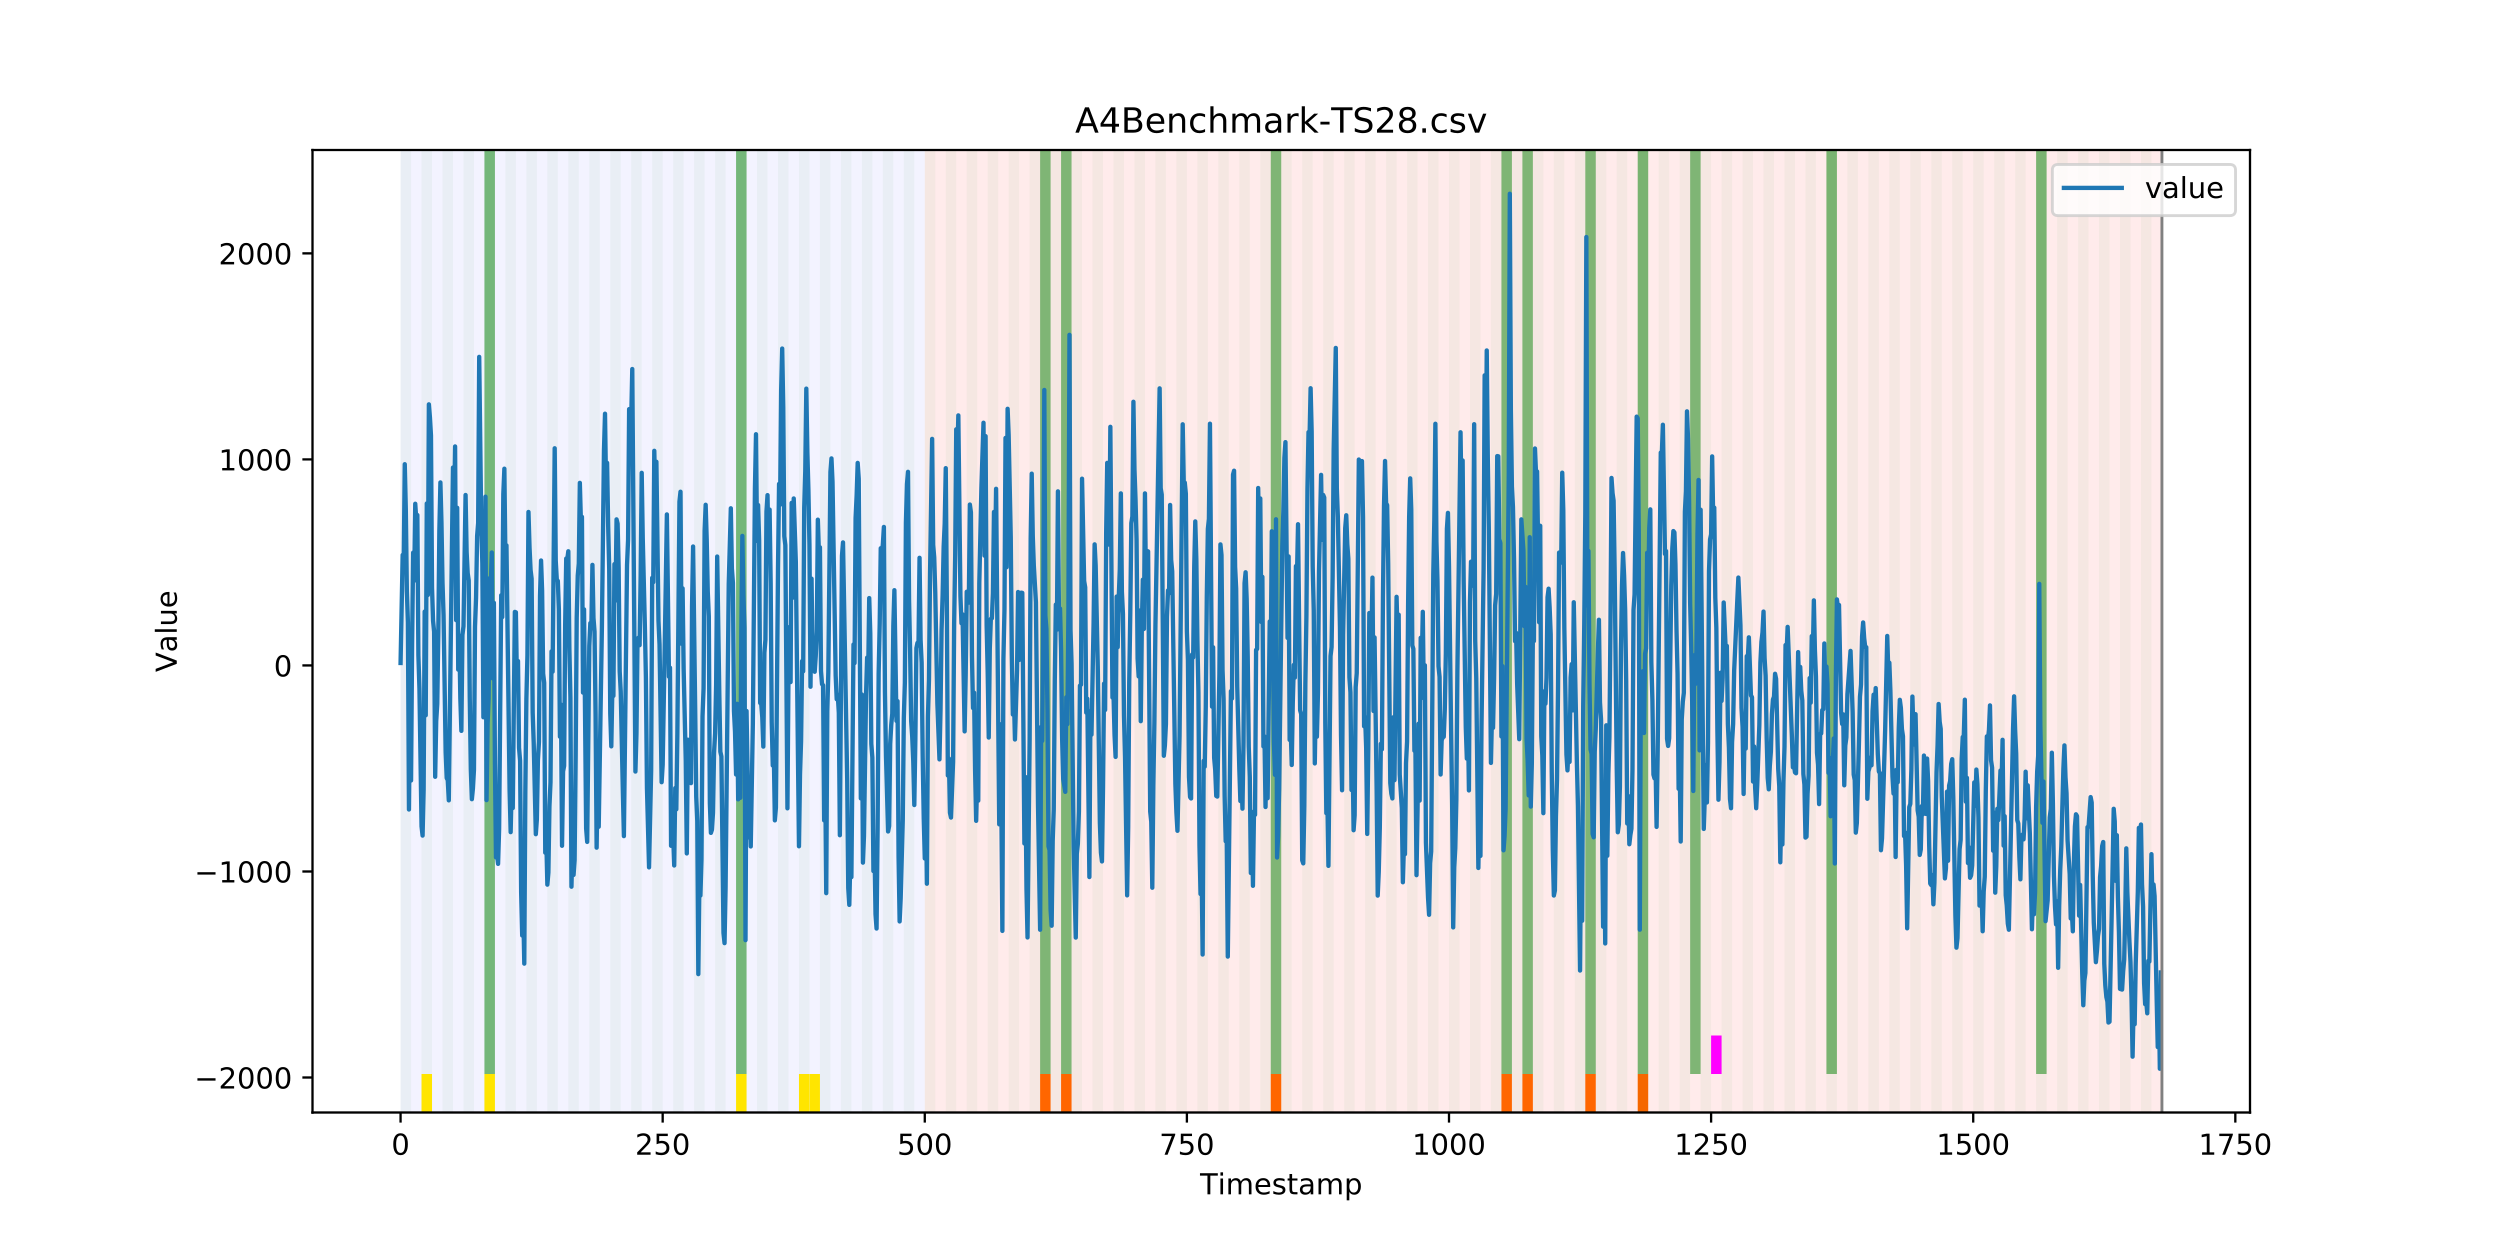 <?xml version="1.0" encoding="utf-8" standalone="no"?>
<!DOCTYPE svg PUBLIC "-//W3C//DTD SVG 1.1//EN"
  "http://www.w3.org/Graphics/SVG/1.1/DTD/svg11.dtd">
<!-- Created with matplotlib (https://matplotlib.org/) -->
<svg height="432pt" version="1.1" viewBox="0 0 864 432" width="864pt" xmlns="http://www.w3.org/2000/svg" xmlns:xlink="http://www.w3.org/1999/xlink">
 <defs>
  <style type="text/css">
*{stroke-linecap:butt;stroke-linejoin:round;}
  </style>
 </defs>
 <g id="figure_1">
  <g id="patch_1">
   <path d="M 0 432 
L 864 432 
L 864 0 
L 0 0 
z
" style="fill:#ffffff;"/>
  </g>
  <g id="axes_1">
   <g id="patch_2">
    <path d="M 108 384.48 
L 777.6 384.48 
L 777.6 51.84 
L 108 51.84 
z
" style="fill:#ffffff;"/>
   </g>
   <g id="patch_3">
    <path clip-path="url(#pb21c402192)" d="M 138.436 384.48 
L 138.436 51.84 
L 319.605 51.84 
L 319.605 384.48 
z
" style="fill:#0000ff;opacity:0.05;"/>
   </g>
   <g id="patch_4">
    <path clip-path="url(#pb21c402192)" d="M 319.605 384.48 
L 319.605 51.84 
L 747.164 51.84 
L 747.164 384.48 
z
" style="fill:#ff0000;opacity:0.08;"/>
   </g>
   <g id="patch_5">
    <path clip-path="url(#pb21c402192)" d="M 138.436 384.48 
L 138.436 51.84 
L 142.06 51.84 
L 142.06 384.48 
z
" style="fill:#008000;opacity:0.04;"/>
   </g>
   <g id="patch_6">
    <path clip-path="url(#pb21c402192)" d="M 145.683 384.48 
L 145.683 51.84 
L 149.306 51.84 
L 149.306 384.48 
z
" style="fill:#008000;opacity:0.04;"/>
   </g>
   <g id="patch_7">
    <path clip-path="url(#pb21c402192)" d="M 145.683 384.48 
L 145.683 371.174 
L 149.306 371.174 
L 149.306 384.48 
z
" style="fill:#ffe500;"/>
   </g>
   <g id="patch_8">
    <path clip-path="url(#pb21c402192)" d="M 152.93 384.48 
L 152.93 51.84 
L 156.553 51.84 
L 156.553 384.48 
z
" style="fill:#008000;opacity:0.04;"/>
   </g>
   <g id="patch_9">
    <path clip-path="url(#pb21c402192)" d="M 160.177 384.48 
L 160.177 51.84 
L 163.8 51.84 
L 163.8 384.48 
z
" style="fill:#008000;opacity:0.04;"/>
   </g>
   <g id="patch_10">
    <path clip-path="url(#pb21c402192)" d="M 167.423 384.48 
L 167.423 51.84 
L 171.047 51.84 
L 171.047 384.48 
z
" style="fill:#008000;opacity:0.04;"/>
   </g>
   <g id="patch_11">
    <path clip-path="url(#pb21c402192)" d="M 167.423 371.174 
L 167.423 51.84 
L 171.047 51.84 
L 171.047 371.174 
z
" style="fill:#008000;opacity:0.5;"/>
   </g>
   <g id="patch_12">
    <path clip-path="url(#pb21c402192)" d="M 167.423 384.48 
L 167.423 371.174 
L 171.047 371.174 
L 171.047 384.48 
z
" style="fill:#ffe500;"/>
   </g>
   <g id="patch_13">
    <path clip-path="url(#pb21c402192)" d="M 174.67 384.48 
L 174.67 51.84 
L 178.294 51.84 
L 178.294 384.48 
z
" style="fill:#008000;opacity:0.04;"/>
   </g>
   <g id="patch_14">
    <path clip-path="url(#pb21c402192)" d="M 359.462 384.48 
L 359.462 371.174 
L 363.086 371.174 
L 363.086 384.48 
z
" style="fill:#ff6600;"/>
   </g>
   <g id="patch_15">
    <path clip-path="url(#pb21c402192)" d="M 181.917 384.48 
L 181.917 51.84 
L 185.54 51.84 
L 185.54 384.48 
z
" style="fill:#008000;opacity:0.04;"/>
   </g>
   <g id="patch_16">
    <path clip-path="url(#pb21c402192)" d="M 366.709 384.48 
L 366.709 371.174 
L 370.332 371.174 
L 370.332 384.48 
z
" style="fill:#ff6600;"/>
   </g>
   <g id="patch_17">
    <path clip-path="url(#pb21c402192)" d="M 189.164 384.48 
L 189.164 51.84 
L 192.787 51.84 
L 192.787 384.48 
z
" style="fill:#008000;opacity:0.04;"/>
   </g>
   <g id="patch_18">
    <path clip-path="url(#pb21c402192)" d="M 196.41 384.48 
L 196.41 51.84 
L 200.034 51.84 
L 200.034 384.48 
z
" style="fill:#008000;opacity:0.04;"/>
   </g>
   <g id="patch_19">
    <path clip-path="url(#pb21c402192)" d="M 203.657 384.48 
L 203.657 51.84 
L 207.281 51.84 
L 207.281 384.48 
z
" style="fill:#008000;opacity:0.04;"/>
   </g>
   <g id="patch_20">
    <path clip-path="url(#pb21c402192)" d="M 210.904 384.48 
L 210.904 51.84 
L 214.527 51.84 
L 214.527 384.48 
z
" style="fill:#008000;opacity:0.04;"/>
   </g>
   <g id="patch_21">
    <path clip-path="url(#pb21c402192)" d="M 218.151 384.48 
L 218.151 51.84 
L 221.774 51.84 
L 221.774 384.48 
z
" style="fill:#008000;opacity:0.04;"/>
   </g>
   <g id="patch_22">
    <path clip-path="url(#pb21c402192)" d="M 225.397 384.48 
L 225.397 51.84 
L 229.021 51.84 
L 229.021 384.48 
z
" style="fill:#008000;opacity:0.04;"/>
   </g>
   <g id="patch_23">
    <path clip-path="url(#pb21c402192)" d="M 232.644 384.48 
L 232.644 51.84 
L 236.268 51.84 
L 236.268 384.48 
z
" style="fill:#008000;opacity:0.04;"/>
   </g>
   <g id="patch_24">
    <path clip-path="url(#pb21c402192)" d="M 239.891 384.48 
L 239.891 51.84 
L 243.514 51.84 
L 243.514 384.48 
z
" style="fill:#008000;opacity:0.04;"/>
   </g>
   <g id="patch_25">
    <path clip-path="url(#pb21c402192)" d="M 247.138 384.48 
L 247.138 51.84 
L 250.761 51.84 
L 250.761 384.48 
z
" style="fill:#008000;opacity:0.04;"/>
   </g>
   <g id="patch_26">
    <path clip-path="url(#pb21c402192)" d="M 254.384 384.48 
L 254.384 51.84 
L 258.008 51.84 
L 258.008 384.48 
z
" style="fill:#008000;opacity:0.04;"/>
   </g>
   <g id="patch_27">
    <path clip-path="url(#pb21c402192)" d="M 254.384 371.174 
L 254.384 51.84 
L 258.008 51.84 
L 258.008 371.174 
z
" style="fill:#008000;opacity:0.5;"/>
   </g>
   <g id="patch_28">
    <path clip-path="url(#pb21c402192)" d="M 254.384 384.48 
L 254.384 371.174 
L 258.008 371.174 
L 258.008 384.48 
z
" style="fill:#ffe500;"/>
   </g>
   <g id="patch_29">
    <path clip-path="url(#pb21c402192)" d="M 439.177 384.48 
L 439.177 371.174 
L 442.8 371.174 
L 442.8 384.48 
z
" style="fill:#ff6600;"/>
   </g>
   <g id="patch_30">
    <path clip-path="url(#pb21c402192)" d="M 261.631 384.48 
L 261.631 51.84 
L 265.255 51.84 
L 265.255 384.48 
z
" style="fill:#008000;opacity:0.04;"/>
   </g>
   <g id="patch_31">
    <path clip-path="url(#pb21c402192)" d="M 268.878 384.48 
L 268.878 51.84 
L 272.501 51.84 
L 272.501 384.48 
z
" style="fill:#008000;opacity:0.04;"/>
   </g>
   <g id="patch_32">
    <path clip-path="url(#pb21c402192)" d="M 276.125 384.48 
L 276.125 51.84 
L 279.748 51.84 
L 279.748 384.48 
z
" style="fill:#008000;opacity:0.04;"/>
   </g>
   <g id="patch_33">
    <path clip-path="url(#pb21c402192)" d="M 276.125 384.48 
L 276.125 371.174 
L 279.748 371.174 
L 279.748 384.48 
z
" style="fill:#ffe500;"/>
   </g>
   <g id="patch_34">
    <path clip-path="url(#pb21c402192)" d="M 279.748 384.48 
L 279.748 371.174 
L 283.371 371.174 
L 283.371 384.48 
z
" style="fill:#ffe500;"/>
   </g>
   <g id="patch_35">
    <path clip-path="url(#pb21c402192)" d="M 283.371 384.48 
L 283.371 51.84 
L 286.995 51.84 
L 286.995 384.48 
z
" style="fill:#008000;opacity:0.04;"/>
   </g>
   <g id="patch_36">
    <path clip-path="url(#pb21c402192)" d="M 290.618 384.48 
L 290.618 51.84 
L 294.242 51.84 
L 294.242 384.48 
z
" style="fill:#008000;opacity:0.04;"/>
   </g>
   <g id="patch_37">
    <path clip-path="url(#pb21c402192)" d="M 297.865 384.48 
L 297.865 51.84 
L 301.488 51.84 
L 301.488 384.48 
z
" style="fill:#008000;opacity:0.04;"/>
   </g>
   <g id="patch_38">
    <path clip-path="url(#pb21c402192)" d="M 305.112 384.48 
L 305.112 51.84 
L 308.735 51.84 
L 308.735 384.48 
z
" style="fill:#008000;opacity:0.04;"/>
   </g>
   <g id="patch_39">
    <path clip-path="url(#pb21c402192)" d="M 312.358 384.48 
L 312.358 51.84 
L 315.982 51.84 
L 315.982 384.48 
z
" style="fill:#008000;opacity:0.04;"/>
   </g>
   <g id="patch_40">
    <path clip-path="url(#pb21c402192)" d="M 319.605 384.48 
L 319.605 51.84 
L 323.229 51.84 
L 323.229 384.48 
z
" style="fill:#008000;opacity:0.04;"/>
   </g>
   <g id="patch_41">
    <path clip-path="url(#pb21c402192)" d="M 326.852 384.48 
L 326.852 51.84 
L 330.475 51.84 
L 330.475 384.48 
z
" style="fill:#008000;opacity:0.04;"/>
   </g>
   <g id="patch_42">
    <path clip-path="url(#pb21c402192)" d="M 334.099 384.48 
L 334.099 51.84 
L 337.722 51.84 
L 337.722 384.48 
z
" style="fill:#008000;opacity:0.04;"/>
   </g>
   <g id="patch_43">
    <path clip-path="url(#pb21c402192)" d="M 518.891 384.48 
L 518.891 371.174 
L 522.514 371.174 
L 522.514 384.48 
z
" style="fill:#ff6600;"/>
   </g>
   <g id="patch_44">
    <path clip-path="url(#pb21c402192)" d="M 341.345 384.48 
L 341.345 51.84 
L 344.969 51.84 
L 344.969 384.48 
z
" style="fill:#008000;opacity:0.04;"/>
   </g>
   <g id="patch_45">
    <path clip-path="url(#pb21c402192)" d="M 526.138 384.48 
L 526.138 371.174 
L 529.761 371.174 
L 529.761 384.48 
z
" style="fill:#ff6600;"/>
   </g>
   <g id="patch_46">
    <path clip-path="url(#pb21c402192)" d="M 348.592 384.48 
L 348.592 51.84 
L 352.216 51.84 
L 352.216 384.48 
z
" style="fill:#008000;opacity:0.04;"/>
   </g>
   <g id="patch_47">
    <path clip-path="url(#pb21c402192)" d="M 355.839 384.48 
L 355.839 51.84 
L 359.462 51.84 
L 359.462 384.48 
z
" style="fill:#008000;opacity:0.04;"/>
   </g>
   <g id="patch_48">
    <path clip-path="url(#pb21c402192)" d="M 359.462 371.174 
L 359.462 51.84 
L 363.086 51.84 
L 363.086 371.174 
z
" style="fill:#008000;opacity:0.5;"/>
   </g>
   <g id="patch_49">
    <path clip-path="url(#pb21c402192)" d="M 363.086 384.48 
L 363.086 51.84 
L 366.709 51.84 
L 366.709 384.48 
z
" style="fill:#008000;opacity:0.04;"/>
   </g>
   <g id="patch_50">
    <path clip-path="url(#pb21c402192)" d="M 366.709 371.174 
L 366.709 51.84 
L 370.332 51.84 
L 370.332 371.174 
z
" style="fill:#008000;opacity:0.5;"/>
   </g>
   <g id="patch_51">
    <path clip-path="url(#pb21c402192)" d="M 547.878 384.48 
L 547.878 371.174 
L 551.501 371.174 
L 551.501 384.48 
z
" style="fill:#ff6600;"/>
   </g>
   <g id="patch_52">
    <path clip-path="url(#pb21c402192)" d="M 370.332 384.48 
L 370.332 51.84 
L 373.956 51.84 
L 373.956 384.48 
z
" style="fill:#008000;opacity:0.04;"/>
   </g>
   <g id="patch_53">
    <path clip-path="url(#pb21c402192)" d="M 377.579 384.48 
L 377.579 51.84 
L 381.203 51.84 
L 381.203 384.48 
z
" style="fill:#008000;opacity:0.04;"/>
   </g>
   <g id="patch_54">
    <path clip-path="url(#pb21c402192)" d="M 384.826 384.48 
L 384.826 51.84 
L 388.449 51.84 
L 388.449 384.48 
z
" style="fill:#008000;opacity:0.04;"/>
   </g>
   <g id="patch_55">
    <path clip-path="url(#pb21c402192)" d="M 565.995 384.48 
L 565.995 371.174 
L 569.618 371.174 
L 569.618 384.48 
z
" style="fill:#ff6600;"/>
   </g>
   <g id="patch_56">
    <path clip-path="url(#pb21c402192)" d="M 392.073 384.48 
L 392.073 51.84 
L 395.696 51.84 
L 395.696 384.48 
z
" style="fill:#008000;opacity:0.04;"/>
   </g>
   <g id="patch_57">
    <path clip-path="url(#pb21c402192)" d="M 399.319 384.48 
L 399.319 51.84 
L 402.943 51.84 
L 402.943 384.48 
z
" style="fill:#008000;opacity:0.04;"/>
   </g>
   <g id="patch_58">
    <path clip-path="url(#pb21c402192)" d="M 406.566 384.48 
L 406.566 51.84 
L 410.19 51.84 
L 410.19 384.48 
z
" style="fill:#008000;opacity:0.04;"/>
   </g>
   <g id="patch_59">
    <path clip-path="url(#pb21c402192)" d="M 413.813 384.48 
L 413.813 51.84 
L 417.436 51.84 
L 417.436 384.48 
z
" style="fill:#008000;opacity:0.04;"/>
   </g>
   <g id="patch_60">
    <path clip-path="url(#pb21c402192)" d="M 421.06 384.48 
L 421.06 51.84 
L 424.683 51.84 
L 424.683 384.48 
z
" style="fill:#008000;opacity:0.04;"/>
   </g>
   <g id="patch_61">
    <path clip-path="url(#pb21c402192)" d="M 428.306 384.48 
L 428.306 51.84 
L 431.93 51.84 
L 431.93 384.48 
z
" style="fill:#008000;opacity:0.04;"/>
   </g>
   <g id="patch_62">
    <path clip-path="url(#pb21c402192)" d="M 435.553 384.48 
L 435.553 51.84 
L 439.177 51.84 
L 439.177 384.48 
z
" style="fill:#008000;opacity:0.04;"/>
   </g>
   <g id="patch_63">
    <path clip-path="url(#pb21c402192)" d="M 439.177 371.174 
L 439.177 51.84 
L 442.8 51.84 
L 442.8 371.174 
z
" style="fill:#008000;opacity:0.5;"/>
   </g>
   <g id="patch_64">
    <path clip-path="url(#pb21c402192)" d="M 442.8 384.48 
L 442.8 51.84 
L 446.423 51.84 
L 446.423 384.48 
z
" style="fill:#008000;opacity:0.04;"/>
   </g>
   <g id="patch_65">
    <path clip-path="url(#pb21c402192)" d="M 450.047 384.48 
L 450.047 51.84 
L 453.67 51.84 
L 453.67 384.48 
z
" style="fill:#008000;opacity:0.04;"/>
   </g>
   <g id="patch_66">
    <path clip-path="url(#pb21c402192)" d="M 457.294 384.48 
L 457.294 51.84 
L 460.917 51.84 
L 460.917 384.48 
z
" style="fill:#008000;opacity:0.04;"/>
   </g>
   <g id="patch_67">
    <path clip-path="url(#pb21c402192)" d="M 464.54 384.48 
L 464.54 51.84 
L 468.164 51.84 
L 468.164 384.48 
z
" style="fill:#008000;opacity:0.04;"/>
   </g>
   <g id="patch_68">
    <path clip-path="url(#pb21c402192)" d="M 471.787 384.48 
L 471.787 51.84 
L 475.41 51.84 
L 475.41 384.48 
z
" style="fill:#008000;opacity:0.04;"/>
   </g>
   <g id="patch_69">
    <path clip-path="url(#pb21c402192)" d="M 479.034 384.48 
L 479.034 51.84 
L 482.657 51.84 
L 482.657 384.48 
z
" style="fill:#008000;opacity:0.04;"/>
   </g>
   <g id="patch_70">
    <path clip-path="url(#pb21c402192)" d="M 486.281 384.48 
L 486.281 51.84 
L 489.904 51.84 
L 489.904 384.48 
z
" style="fill:#008000;opacity:0.04;"/>
   </g>
   <g id="patch_71">
    <path clip-path="url(#pb21c402192)" d="M 493.527 384.48 
L 493.527 51.84 
L 497.151 51.84 
L 497.151 384.48 
z
" style="fill:#008000;opacity:0.04;"/>
   </g>
   <g id="patch_72">
    <path clip-path="url(#pb21c402192)" d="M 500.774 384.48 
L 500.774 51.84 
L 504.397 51.84 
L 504.397 384.48 
z
" style="fill:#008000;opacity:0.04;"/>
   </g>
   <g id="patch_73">
    <path clip-path="url(#pb21c402192)" d="M 508.021 384.48 
L 508.021 51.84 
L 511.644 51.84 
L 511.644 384.48 
z
" style="fill:#008000;opacity:0.04;"/>
   </g>
   <g id="patch_74">
    <path clip-path="url(#pb21c402192)" d="M 515.268 384.48 
L 515.268 51.84 
L 518.891 51.84 
L 518.891 384.48 
z
" style="fill:#008000;opacity:0.04;"/>
   </g>
   <g id="patch_75">
    <path clip-path="url(#pb21c402192)" d="M 518.891 371.174 
L 518.891 51.84 
L 522.514 51.84 
L 522.514 371.174 
z
" style="fill:#008000;opacity:0.5;"/>
   </g>
   <g id="patch_76">
    <path clip-path="url(#pb21c402192)" d="M 522.514 384.48 
L 522.514 51.84 
L 526.138 51.84 
L 526.138 384.48 
z
" style="fill:#008000;opacity:0.04;"/>
   </g>
   <g id="patch_77">
    <path clip-path="url(#pb21c402192)" d="M 526.138 371.174 
L 526.138 51.84 
L 529.761 51.84 
L 529.761 371.174 
z
" style="fill:#008000;opacity:0.5;"/>
   </g>
   <g id="patch_78">
    <path clip-path="url(#pb21c402192)" d="M 529.761 384.48 
L 529.761 51.84 
L 533.384 51.84 
L 533.384 384.48 
z
" style="fill:#008000;opacity:0.04;"/>
   </g>
   <g id="patch_79">
    <path clip-path="url(#pb21c402192)" d="M 537.008 384.48 
L 537.008 51.84 
L 540.631 51.84 
L 540.631 384.48 
z
" style="fill:#008000;opacity:0.04;"/>
   </g>
   <g id="patch_80">
    <path clip-path="url(#pb21c402192)" d="M 544.255 384.48 
L 544.255 51.84 
L 547.878 51.84 
L 547.878 384.48 
z
" style="fill:#008000;opacity:0.04;"/>
   </g>
   <g id="patch_81">
    <path clip-path="url(#pb21c402192)" d="M 547.878 371.174 
L 547.878 51.84 
L 551.501 51.84 
L 551.501 371.174 
z
" style="fill:#008000;opacity:0.5;"/>
   </g>
   <g id="patch_82">
    <path clip-path="url(#pb21c402192)" d="M 551.501 384.48 
L 551.501 51.84 
L 555.125 51.84 
L 555.125 384.48 
z
" style="fill:#008000;opacity:0.04;"/>
   </g>
   <g id="patch_83">
    <path clip-path="url(#pb21c402192)" d="M 558.748 384.48 
L 558.748 51.84 
L 562.371 51.84 
L 562.371 384.48 
z
" style="fill:#008000;opacity:0.04;"/>
   </g>
   <g id="patch_84">
    <path clip-path="url(#pb21c402192)" d="M 565.995 384.48 
L 565.995 51.84 
L 569.618 51.84 
L 569.618 384.48 
z
" style="fill:#008000;opacity:0.04;"/>
   </g>
   <g id="patch_85">
    <path clip-path="url(#pb21c402192)" d="M 565.995 371.174 
L 565.995 51.84 
L 569.618 51.84 
L 569.618 371.174 
z
" style="fill:#008000;opacity:0.5;"/>
   </g>
   <g id="patch_86">
    <path clip-path="url(#pb21c402192)" d="M 573.242 384.48 
L 573.242 51.84 
L 576.865 51.84 
L 576.865 384.48 
z
" style="fill:#008000;opacity:0.04;"/>
   </g>
   <g id="patch_87">
    <path clip-path="url(#pb21c402192)" d="M 580.488 384.48 
L 580.488 51.84 
L 584.112 51.84 
L 584.112 384.48 
z
" style="fill:#008000;opacity:0.04;"/>
   </g>
   <g id="patch_88">
    <path clip-path="url(#pb21c402192)" d="M 584.112 371.174 
L 584.112 51.84 
L 587.735 51.84 
L 587.735 371.174 
z
" style="fill:#008000;opacity:0.5;"/>
   </g>
   <g id="patch_89">
    <path clip-path="url(#pb21c402192)" d="M 587.735 384.48 
L 587.735 51.84 
L 591.358 51.84 
L 591.358 384.48 
z
" style="fill:#008000;opacity:0.04;"/>
   </g>
   <g id="patch_90">
    <path clip-path="url(#pb21c402192)" d="M 591.358 371.174 
L 591.358 357.869 
L 594.982 357.869 
L 594.982 371.174 
z
" style="fill:#ff00ff;"/>
   </g>
   <g id="patch_91">
    <path clip-path="url(#pb21c402192)" d="M 594.982 384.48 
L 594.982 51.84 
L 598.605 51.84 
L 598.605 384.48 
z
" style="fill:#008000;opacity:0.04;"/>
   </g>
   <g id="patch_92">
    <path clip-path="url(#pb21c402192)" d="M 602.229 384.48 
L 602.229 51.84 
L 605.852 51.84 
L 605.852 384.48 
z
" style="fill:#008000;opacity:0.04;"/>
   </g>
   <g id="patch_93">
    <path clip-path="url(#pb21c402192)" d="M 609.475 384.48 
L 609.475 51.84 
L 613.099 51.84 
L 613.099 384.48 
z
" style="fill:#008000;opacity:0.04;"/>
   </g>
   <g id="patch_94">
    <path clip-path="url(#pb21c402192)" d="M 616.722 384.48 
L 616.722 51.84 
L 620.345 51.84 
L 620.345 384.48 
z
" style="fill:#008000;opacity:0.04;"/>
   </g>
   <g id="patch_95">
    <path clip-path="url(#pb21c402192)" d="M 623.969 384.48 
L 623.969 51.84 
L 627.592 51.84 
L 627.592 384.48 
z
" style="fill:#008000;opacity:0.04;"/>
   </g>
   <g id="patch_96">
    <path clip-path="url(#pb21c402192)" d="M 631.216 384.48 
L 631.216 51.84 
L 634.839 51.84 
L 634.839 384.48 
z
" style="fill:#008000;opacity:0.04;"/>
   </g>
   <g id="patch_97">
    <path clip-path="url(#pb21c402192)" d="M 631.216 371.174 
L 631.216 51.84 
L 634.839 51.84 
L 634.839 371.174 
z
" style="fill:#008000;opacity:0.5;"/>
   </g>
   <g id="patch_98">
    <path clip-path="url(#pb21c402192)" d="M 638.462 384.48 
L 638.462 51.84 
L 642.086 51.84 
L 642.086 384.48 
z
" style="fill:#008000;opacity:0.04;"/>
   </g>
   <g id="patch_99">
    <path clip-path="url(#pb21c402192)" d="M 645.709 384.48 
L 645.709 51.84 
L 649.332 51.84 
L 649.332 384.48 
z
" style="fill:#008000;opacity:0.04;"/>
   </g>
   <g id="patch_100">
    <path clip-path="url(#pb21c402192)" d="M 652.956 384.48 
L 652.956 51.84 
L 656.579 51.84 
L 656.579 384.48 
z
" style="fill:#008000;opacity:0.04;"/>
   </g>
   <g id="patch_101">
    <path clip-path="url(#pb21c402192)" d="M 660.203 384.48 
L 660.203 51.84 
L 663.826 51.84 
L 663.826 384.48 
z
" style="fill:#008000;opacity:0.04;"/>
   </g>
   <g id="patch_102">
    <path clip-path="url(#pb21c402192)" d="M 667.449 384.48 
L 667.449 51.84 
L 671.073 51.84 
L 671.073 384.48 
z
" style="fill:#008000;opacity:0.04;"/>
   </g>
   <g id="patch_103">
    <path clip-path="url(#pb21c402192)" d="M 674.696 384.48 
L 674.696 51.84 
L 678.319 51.84 
L 678.319 384.48 
z
" style="fill:#008000;opacity:0.04;"/>
   </g>
   <g id="patch_104">
    <path clip-path="url(#pb21c402192)" d="M 681.943 384.48 
L 681.943 51.84 
L 685.566 51.84 
L 685.566 384.48 
z
" style="fill:#008000;opacity:0.04;"/>
   </g>
   <g id="patch_105">
    <path clip-path="url(#pb21c402192)" d="M 689.19 384.48 
L 689.19 51.84 
L 692.813 51.84 
L 692.813 384.48 
z
" style="fill:#008000;opacity:0.04;"/>
   </g>
   <g id="patch_106">
    <path clip-path="url(#pb21c402192)" d="M 696.436 384.48 
L 696.436 51.84 
L 700.06 51.84 
L 700.06 384.48 
z
" style="fill:#008000;opacity:0.04;"/>
   </g>
   <g id="patch_107">
    <path clip-path="url(#pb21c402192)" d="M 703.683 384.48 
L 703.683 51.84 
L 707.306 51.84 
L 707.306 384.48 
z
" style="fill:#008000;opacity:0.04;"/>
   </g>
   <g id="patch_108">
    <path clip-path="url(#pb21c402192)" d="M 703.683 371.174 
L 703.683 51.84 
L 707.306 51.84 
L 707.306 371.174 
z
" style="fill:#008000;opacity:0.5;"/>
   </g>
   <g id="patch_109">
    <path clip-path="url(#pb21c402192)" d="M 710.93 384.48 
L 710.93 51.84 
L 714.553 51.84 
L 714.553 384.48 
z
" style="fill:#008000;opacity:0.04;"/>
   </g>
   <g id="patch_110">
    <path clip-path="url(#pb21c402192)" d="M 718.177 384.48 
L 718.177 51.84 
L 721.8 51.84 
L 721.8 384.48 
z
" style="fill:#008000;opacity:0.04;"/>
   </g>
   <g id="patch_111">
    <path clip-path="url(#pb21c402192)" d="M 725.423 384.48 
L 725.423 51.84 
L 729.047 51.84 
L 729.047 384.48 
z
" style="fill:#008000;opacity:0.04;"/>
   </g>
   <g id="patch_112">
    <path clip-path="url(#pb21c402192)" d="M 732.67 384.48 
L 732.67 51.84 
L 736.294 51.84 
L 736.294 384.48 
z
" style="fill:#008000;opacity:0.04;"/>
   </g>
   <g id="patch_113">
    <path clip-path="url(#pb21c402192)" d="M 739.917 384.48 
L 739.917 51.84 
L 743.54 51.84 
L 743.54 384.48 
z
" style="fill:#008000;opacity:0.04;"/>
   </g>
   <g id="matplotlib.axis_1">
    <g id="xtick_1">
     <g id="line2d_1">
      <defs>
       <path d="M 0 0 
L 0 3.5 
" id="m3b34f30f58" style="stroke:#000000;stroke-width:0.8;"/>
      </defs>
      <g>
       <use style="stroke:#000000;stroke-width:0.8;" x="138.436" xlink:href="#m3b34f30f58" y="384.48"/>
      </g>
     </g>
     <g id="text_1">
      <!-- 0 -->
      <defs>
       <path d="M 31.781 66.406 
Q 24.172 66.406 20.328 58.906 
Q 16.5 51.422 16.5 36.375 
Q 16.5 21.391 20.328 13.891 
Q 24.172 6.391 31.781 6.391 
Q 39.453 6.391 43.281 13.891 
Q 47.125 21.391 47.125 36.375 
Q 47.125 51.422 43.281 58.906 
Q 39.453 66.406 31.781 66.406 
z
M 31.781 74.219 
Q 44.047 74.219 50.516 64.516 
Q 56.984 54.828 56.984 36.375 
Q 56.984 17.969 50.516 8.266 
Q 44.047 -1.422 31.781 -1.422 
Q 19.531 -1.422 13.062 8.266 
Q 6.594 17.969 6.594 36.375 
Q 6.594 54.828 13.062 64.516 
Q 19.531 74.219 31.781 74.219 
z
" id="DejaVuSans-48"/>
      </defs>
      <g transform="translate(135.255 399.078)scale(0.1 -0.1)">
       <use xlink:href="#DejaVuSans-48"/>
      </g>
     </g>
    </g>
    <g id="xtick_2">
     <g id="line2d_2">
      <g>
       <use style="stroke:#000000;stroke-width:0.8;" x="229.021" xlink:href="#m3b34f30f58" y="384.48"/>
      </g>
     </g>
     <g id="text_2">
      <!-- 250 -->
      <defs>
       <path d="M 19.188 8.297 
L 53.609 8.297 
L 53.609 0 
L 7.328 0 
L 7.328 8.297 
Q 12.938 14.109 22.625 23.891 
Q 32.328 33.688 34.812 36.531 
Q 39.547 41.844 41.422 45.531 
Q 43.312 49.219 43.312 52.781 
Q 43.312 58.594 39.234 62.25 
Q 35.156 65.922 28.609 65.922 
Q 23.969 65.922 18.812 64.312 
Q 13.672 62.703 7.812 59.422 
L 7.812 69.391 
Q 13.766 71.781 18.938 73 
Q 24.125 74.219 28.422 74.219 
Q 39.75 74.219 46.484 68.547 
Q 53.219 62.891 53.219 53.422 
Q 53.219 48.922 51.531 44.891 
Q 49.859 40.875 45.406 35.406 
Q 44.188 33.984 37.641 27.219 
Q 31.109 20.453 19.188 8.297 
z
" id="DejaVuSans-50"/>
       <path d="M 10.797 72.906 
L 49.516 72.906 
L 49.516 64.594 
L 19.828 64.594 
L 19.828 46.734 
Q 21.969 47.469 24.109 47.828 
Q 26.266 48.188 28.422 48.188 
Q 40.625 48.188 47.75 41.5 
Q 54.891 34.812 54.891 23.391 
Q 54.891 11.625 47.562 5.094 
Q 40.234 -1.422 26.906 -1.422 
Q 22.312 -1.422 17.547 -0.641 
Q 12.797 0.141 7.719 1.703 
L 7.719 11.625 
Q 12.109 9.234 16.797 8.062 
Q 21.484 6.891 26.703 6.891 
Q 35.156 6.891 40.078 11.328 
Q 45.016 15.766 45.016 23.391 
Q 45.016 31 40.078 35.438 
Q 35.156 39.891 26.703 39.891 
Q 22.75 39.891 18.812 39.016 
Q 14.891 38.141 10.797 36.281 
z
" id="DejaVuSans-53"/>
      </defs>
      <g transform="translate(219.477 399.078)scale(0.1 -0.1)">
       <use xlink:href="#DejaVuSans-50"/>
       <use x="63.623" xlink:href="#DejaVuSans-53"/>
       <use x="127.246" xlink:href="#DejaVuSans-48"/>
      </g>
     </g>
    </g>
    <g id="xtick_3">
     <g id="line2d_3">
      <g>
       <use style="stroke:#000000;stroke-width:0.8;" x="319.605" xlink:href="#m3b34f30f58" y="384.48"/>
      </g>
     </g>
     <g id="text_3">
      <!-- 500 -->
      <g transform="translate(310.061 399.078)scale(0.1 -0.1)">
       <use xlink:href="#DejaVuSans-53"/>
       <use x="63.623" xlink:href="#DejaVuSans-48"/>
       <use x="127.246" xlink:href="#DejaVuSans-48"/>
      </g>
     </g>
    </g>
    <g id="xtick_4">
     <g id="line2d_4">
      <g>
       <use style="stroke:#000000;stroke-width:0.8;" x="410.19" xlink:href="#m3b34f30f58" y="384.48"/>
      </g>
     </g>
     <g id="text_4">
      <!-- 750 -->
      <defs>
       <path d="M 8.203 72.906 
L 55.078 72.906 
L 55.078 68.703 
L 28.609 0 
L 18.312 0 
L 43.219 64.594 
L 8.203 64.594 
z
" id="DejaVuSans-55"/>
      </defs>
      <g transform="translate(400.646 399.078)scale(0.1 -0.1)">
       <use xlink:href="#DejaVuSans-55"/>
       <use x="63.623" xlink:href="#DejaVuSans-53"/>
       <use x="127.246" xlink:href="#DejaVuSans-48"/>
      </g>
     </g>
    </g>
    <g id="xtick_5">
     <g id="line2d_5">
      <g>
       <use style="stroke:#000000;stroke-width:0.8;" x="500.774" xlink:href="#m3b34f30f58" y="384.48"/>
      </g>
     </g>
     <g id="text_5">
      <!-- 1000 -->
      <defs>
       <path d="M 12.406 8.297 
L 28.516 8.297 
L 28.516 63.922 
L 10.984 60.406 
L 10.984 69.391 
L 28.422 72.906 
L 38.281 72.906 
L 38.281 8.297 
L 54.391 8.297 
L 54.391 0 
L 12.406 0 
z
" id="DejaVuSans-49"/>
      </defs>
      <g transform="translate(488.049 399.078)scale(0.1 -0.1)">
       <use xlink:href="#DejaVuSans-49"/>
       <use x="63.623" xlink:href="#DejaVuSans-48"/>
       <use x="127.246" xlink:href="#DejaVuSans-48"/>
       <use x="190.869" xlink:href="#DejaVuSans-48"/>
      </g>
     </g>
    </g>
    <g id="xtick_6">
     <g id="line2d_6">
      <g>
       <use style="stroke:#000000;stroke-width:0.8;" x="591.358" xlink:href="#m3b34f30f58" y="384.48"/>
      </g>
     </g>
     <g id="text_6">
      <!-- 1250 -->
      <g transform="translate(578.633 399.078)scale(0.1 -0.1)">
       <use xlink:href="#DejaVuSans-49"/>
       <use x="63.623" xlink:href="#DejaVuSans-50"/>
       <use x="127.246" xlink:href="#DejaVuSans-53"/>
       <use x="190.869" xlink:href="#DejaVuSans-48"/>
      </g>
     </g>
    </g>
    <g id="xtick_7">
     <g id="line2d_7">
      <g>
       <use style="stroke:#000000;stroke-width:0.8;" x="681.943" xlink:href="#m3b34f30f58" y="384.48"/>
      </g>
     </g>
     <g id="text_7">
      <!-- 1500 -->
      <g transform="translate(669.218 399.078)scale(0.1 -0.1)">
       <use xlink:href="#DejaVuSans-49"/>
       <use x="63.623" xlink:href="#DejaVuSans-53"/>
       <use x="127.246" xlink:href="#DejaVuSans-48"/>
       <use x="190.869" xlink:href="#DejaVuSans-48"/>
      </g>
     </g>
    </g>
    <g id="xtick_8">
     <g id="line2d_8">
      <g>
       <use style="stroke:#000000;stroke-width:0.8;" x="772.527" xlink:href="#m3b34f30f58" y="384.48"/>
      </g>
     </g>
     <g id="text_8">
      <!-- 1750 -->
      <g transform="translate(759.802 399.078)scale(0.1 -0.1)">
       <use xlink:href="#DejaVuSans-49"/>
       <use x="63.623" xlink:href="#DejaVuSans-55"/>
       <use x="127.246" xlink:href="#DejaVuSans-53"/>
       <use x="190.869" xlink:href="#DejaVuSans-48"/>
      </g>
     </g>
    </g>
    <g id="text_9">
     <!-- Timestamp -->
     <defs>
      <path d="M -0.297 72.906 
L 61.375 72.906 
L 61.375 64.594 
L 35.5 64.594 
L 35.5 0 
L 25.594 0 
L 25.594 64.594 
L -0.297 64.594 
z
" id="DejaVuSans-84"/>
      <path d="M 9.422 54.688 
L 18.406 54.688 
L 18.406 0 
L 9.422 0 
z
M 9.422 75.984 
L 18.406 75.984 
L 18.406 64.594 
L 9.422 64.594 
z
" id="DejaVuSans-105"/>
      <path d="M 52 44.188 
Q 55.375 50.25 60.062 53.125 
Q 64.75 56 71.094 56 
Q 79.641 56 84.281 50.016 
Q 88.922 44.047 88.922 33.016 
L 88.922 0 
L 79.891 0 
L 79.891 32.719 
Q 79.891 40.578 77.094 44.375 
Q 74.312 48.188 68.609 48.188 
Q 61.625 48.188 57.562 43.547 
Q 53.516 38.922 53.516 30.906 
L 53.516 0 
L 44.484 0 
L 44.484 32.719 
Q 44.484 40.625 41.703 44.406 
Q 38.922 48.188 33.109 48.188 
Q 26.219 48.188 22.156 43.531 
Q 18.109 38.875 18.109 30.906 
L 18.109 0 
L 9.078 0 
L 9.078 54.688 
L 18.109 54.688 
L 18.109 46.188 
Q 21.188 51.219 25.484 53.609 
Q 29.781 56 35.688 56 
Q 41.656 56 45.828 52.969 
Q 50 49.953 52 44.188 
z
" id="DejaVuSans-109"/>
      <path d="M 56.203 29.594 
L 56.203 25.203 
L 14.891 25.203 
Q 15.484 15.922 20.484 11.062 
Q 25.484 6.203 34.422 6.203 
Q 39.594 6.203 44.453 7.469 
Q 49.312 8.734 54.109 11.281 
L 54.109 2.781 
Q 49.266 0.734 44.188 -0.344 
Q 39.109 -1.422 33.891 -1.422 
Q 20.797 -1.422 13.156 6.188 
Q 5.516 13.812 5.516 26.812 
Q 5.516 40.234 12.766 48.109 
Q 20.016 56 32.328 56 
Q 43.359 56 49.781 48.891 
Q 56.203 41.797 56.203 29.594 
z
M 47.219 32.234 
Q 47.125 39.594 43.094 43.984 
Q 39.062 48.391 32.422 48.391 
Q 24.906 48.391 20.391 44.141 
Q 15.875 39.891 15.188 32.172 
z
" id="DejaVuSans-101"/>
      <path d="M 44.281 53.078 
L 44.281 44.578 
Q 40.484 46.531 36.375 47.5 
Q 32.281 48.484 27.875 48.484 
Q 21.188 48.484 17.844 46.438 
Q 14.5 44.391 14.5 40.281 
Q 14.5 37.156 16.891 35.375 
Q 19.281 33.594 26.516 31.984 
L 29.594 31.297 
Q 39.156 29.25 43.188 25.516 
Q 47.219 21.781 47.219 15.094 
Q 47.219 7.469 41.188 3.016 
Q 35.156 -1.422 24.609 -1.422 
Q 20.219 -1.422 15.453 -0.562 
Q 10.688 0.297 5.422 2 
L 5.422 11.281 
Q 10.406 8.688 15.234 7.391 
Q 20.062 6.109 24.812 6.109 
Q 31.156 6.109 34.562 8.281 
Q 37.984 10.453 37.984 14.406 
Q 37.984 18.062 35.516 20.016 
Q 33.062 21.969 24.703 23.781 
L 21.578 24.516 
Q 13.234 26.266 9.516 29.906 
Q 5.812 33.547 5.812 39.891 
Q 5.812 47.609 11.281 51.797 
Q 16.75 56 26.812 56 
Q 31.781 56 36.172 55.266 
Q 40.578 54.547 44.281 53.078 
z
" id="DejaVuSans-115"/>
      <path d="M 18.312 70.219 
L 18.312 54.688 
L 36.812 54.688 
L 36.812 47.703 
L 18.312 47.703 
L 18.312 18.016 
Q 18.312 11.328 20.141 9.422 
Q 21.969 7.516 27.594 7.516 
L 36.812 7.516 
L 36.812 0 
L 27.594 0 
Q 17.188 0 13.234 3.875 
Q 9.281 7.766 9.281 18.016 
L 9.281 47.703 
L 2.688 47.703 
L 2.688 54.688 
L 9.281 54.688 
L 9.281 70.219 
z
" id="DejaVuSans-116"/>
      <path d="M 34.281 27.484 
Q 23.391 27.484 19.188 25 
Q 14.984 22.516 14.984 16.5 
Q 14.984 11.719 18.141 8.906 
Q 21.297 6.109 26.703 6.109 
Q 34.188 6.109 38.703 11.406 
Q 43.219 16.703 43.219 25.484 
L 43.219 27.484 
z
M 52.203 31.203 
L 52.203 0 
L 43.219 0 
L 43.219 8.297 
Q 40.141 3.328 35.547 0.953 
Q 30.953 -1.422 24.312 -1.422 
Q 15.922 -1.422 10.953 3.297 
Q 6 8.016 6 15.922 
Q 6 25.141 12.172 29.828 
Q 18.359 34.516 30.609 34.516 
L 43.219 34.516 
L 43.219 35.406 
Q 43.219 41.609 39.141 45 
Q 35.062 48.391 27.688 48.391 
Q 23 48.391 18.547 47.266 
Q 14.109 46.141 10.016 43.891 
L 10.016 52.203 
Q 14.938 54.109 19.578 55.047 
Q 24.219 56 28.609 56 
Q 40.484 56 46.344 49.844 
Q 52.203 43.703 52.203 31.203 
z
" id="DejaVuSans-97"/>
      <path d="M 18.109 8.203 
L 18.109 -20.797 
L 9.078 -20.797 
L 9.078 54.688 
L 18.109 54.688 
L 18.109 46.391 
Q 20.953 51.266 25.266 53.625 
Q 29.594 56 35.594 56 
Q 45.562 56 51.781 48.094 
Q 58.016 40.188 58.016 27.297 
Q 58.016 14.406 51.781 6.484 
Q 45.562 -1.422 35.594 -1.422 
Q 29.594 -1.422 25.266 0.953 
Q 20.953 3.328 18.109 8.203 
z
M 48.688 27.297 
Q 48.688 37.203 44.609 42.844 
Q 40.531 48.484 33.406 48.484 
Q 26.266 48.484 22.188 42.844 
Q 18.109 37.203 18.109 27.297 
Q 18.109 17.391 22.188 11.75 
Q 26.266 6.109 33.406 6.109 
Q 40.531 6.109 44.609 11.75 
Q 48.688 17.391 48.688 27.297 
z
" id="DejaVuSans-112"/>
     </defs>
     <g transform="translate(414.739 412.757)scale(0.1 -0.1)">
      <use xlink:href="#DejaVuSans-84"/>
      <use x="61.037" xlink:href="#DejaVuSans-105"/>
      <use x="88.82" xlink:href="#DejaVuSans-109"/>
      <use x="186.232" xlink:href="#DejaVuSans-101"/>
      <use x="247.756" xlink:href="#DejaVuSans-115"/>
      <use x="299.855" xlink:href="#DejaVuSans-116"/>
      <use x="339.064" xlink:href="#DejaVuSans-97"/>
      <use x="400.344" xlink:href="#DejaVuSans-109"/>
      <use x="497.756" xlink:href="#DejaVuSans-112"/>
     </g>
    </g>
   </g>
   <g id="matplotlib.axis_2">
    <g id="ytick_1">
     <g id="line2d_9">
      <defs>
       <path d="M 0 0 
L -3.5 0 
" id="mdb95762ef4" style="stroke:#000000;stroke-width:0.8;"/>
      </defs>
      <g>
       <use style="stroke:#000000;stroke-width:0.8;" x="108" xlink:href="#mdb95762ef4" y="372.389"/>
      </g>
     </g>
     <g id="text_10">
      <!-- −2000 -->
      <defs>
       <path d="M 10.594 35.5 
L 73.188 35.5 
L 73.188 27.203 
L 10.594 27.203 
z
" id="DejaVuSans-8722"/>
      </defs>
      <g transform="translate(67.17 376.188)scale(0.1 -0.1)">
       <use xlink:href="#DejaVuSans-8722"/>
       <use x="83.789" xlink:href="#DejaVuSans-50"/>
       <use x="147.412" xlink:href="#DejaVuSans-48"/>
       <use x="211.035" xlink:href="#DejaVuSans-48"/>
       <use x="274.658" xlink:href="#DejaVuSans-48"/>
      </g>
     </g>
    </g>
    <g id="ytick_2">
     <g id="line2d_10">
      <g>
       <use style="stroke:#000000;stroke-width:0.8;" x="108" xlink:href="#mdb95762ef4" y="301.183"/>
      </g>
     </g>
     <g id="text_11">
      <!-- −1000 -->
      <g transform="translate(67.17 304.982)scale(0.1 -0.1)">
       <use xlink:href="#DejaVuSans-8722"/>
       <use x="83.789" xlink:href="#DejaVuSans-49"/>
       <use x="147.412" xlink:href="#DejaVuSans-48"/>
       <use x="211.035" xlink:href="#DejaVuSans-48"/>
       <use x="274.658" xlink:href="#DejaVuSans-48"/>
      </g>
     </g>
    </g>
    <g id="ytick_3">
     <g id="line2d_11">
      <g>
       <use style="stroke:#000000;stroke-width:0.8;" x="108" xlink:href="#mdb95762ef4" y="229.977"/>
      </g>
     </g>
     <g id="text_12">
      <!-- 0 -->
      <g transform="translate(94.638 233.776)scale(0.1 -0.1)">
       <use xlink:href="#DejaVuSans-48"/>
      </g>
     </g>
    </g>
    <g id="ytick_4">
     <g id="line2d_12">
      <g>
       <use style="stroke:#000000;stroke-width:0.8;" x="108" xlink:href="#mdb95762ef4" y="158.771"/>
      </g>
     </g>
     <g id="text_13">
      <!-- 1000 -->
      <g transform="translate(75.55 162.571)scale(0.1 -0.1)">
       <use xlink:href="#DejaVuSans-49"/>
       <use x="63.623" xlink:href="#DejaVuSans-48"/>
       <use x="127.246" xlink:href="#DejaVuSans-48"/>
       <use x="190.869" xlink:href="#DejaVuSans-48"/>
      </g>
     </g>
    </g>
    <g id="ytick_5">
     <g id="line2d_13">
      <g>
       <use style="stroke:#000000;stroke-width:0.8;" x="108" xlink:href="#mdb95762ef4" y="87.565"/>
      </g>
     </g>
     <g id="text_14">
      <!-- 2000 -->
      <g transform="translate(75.55 91.365)scale(0.1 -0.1)">
       <use xlink:href="#DejaVuSans-50"/>
       <use x="63.623" xlink:href="#DejaVuSans-48"/>
       <use x="127.246" xlink:href="#DejaVuSans-48"/>
       <use x="190.869" xlink:href="#DejaVuSans-48"/>
      </g>
     </g>
    </g>
    <g id="text_15">
     <!-- Value -->
     <defs>
      <path d="M 28.609 0 
L 0.781 72.906 
L 11.078 72.906 
L 34.188 11.531 
L 57.328 72.906 
L 67.578 72.906 
L 39.797 0 
z
" id="DejaVuSans-86"/>
      <path d="M 9.422 75.984 
L 18.406 75.984 
L 18.406 0 
L 9.422 0 
z
" id="DejaVuSans-108"/>
      <path d="M 8.5 21.578 
L 8.5 54.688 
L 17.484 54.688 
L 17.484 21.922 
Q 17.484 14.156 20.5 10.266 
Q 23.531 6.391 29.594 6.391 
Q 36.859 6.391 41.078 11.031 
Q 45.312 15.672 45.312 23.688 
L 45.312 54.688 
L 54.297 54.688 
L 54.297 0 
L 45.312 0 
L 45.312 8.406 
Q 42.047 3.422 37.719 1 
Q 33.406 -1.422 27.688 -1.422 
Q 18.266 -1.422 13.375 4.438 
Q 8.5 10.297 8.5 21.578 
z
M 31.109 56 
z
" id="DejaVuSans-117"/>
     </defs>
     <g transform="translate(61.091 232.273)rotate(-90)scale(0.1 -0.1)">
      <use xlink:href="#DejaVuSans-86"/>
      <use x="68.299" xlink:href="#DejaVuSans-97"/>
      <use x="129.578" xlink:href="#DejaVuSans-108"/>
      <use x="157.361" xlink:href="#DejaVuSans-117"/>
      <use x="220.74" xlink:href="#DejaVuSans-101"/>
     </g>
    </g>
   </g>
   <g id="line2d_14">
    <path clip-path="url(#pb21c402192)" d="M 138.436 229.123 
L 139.161 191.793 
L 139.523 194.462 
L 139.886 160.429 
L 140.248 176.071 
L 140.61 204.321 
L 140.973 215.116 
L 141.335 279.76 
L 141.697 242.288 
L 142.06 269.739 
L 142.422 222.624 
L 142.784 190.989 
L 143.147 200.686 
L 143.509 174.1 
L 143.871 179.688 
L 144.234 178.002 
L 144.596 226.45 
L 144.958 238.01 
L 145.683 285.564 
L 146.045 288.779 
L 146.408 273.007 
L 146.77 211.365 
L 147.132 247.199 
L 147.495 173.999 
L 147.857 205.635 
L 148.219 139.744 
L 148.582 144.252 
L 148.944 150.511 
L 149.306 203.017 
L 149.669 214.548 
L 150.031 218.338 
L 150.394 268.456 
L 150.756 249.159 
L 151.118 243.262 
L 151.481 218.821 
L 151.843 183.344 
L 152.205 166.731 
L 152.568 180.524 
L 152.93 201.341 
L 153.292 212.62 
L 154.017 259.969 
L 154.379 268.891 
L 154.742 269.596 
L 155.104 276.603 
L 156.191 188.569 
L 156.553 161.576 
L 156.916 177.817 
L 157.278 154.291 
L 157.64 214.329 
L 158.003 175.487 
L 158.365 231.427 
L 158.727 219.689 
L 159.09 241.344 
L 159.452 252.589 
L 159.814 219.42 
L 160.177 216.472 
L 160.901 171.072 
L 161.264 190.786 
L 161.626 198.049 
L 161.988 200.61 
L 162.351 241.331 
L 162.713 265.902 
L 163.075 276.199 
L 163.438 272.549 
L 163.8 266.075 
L 164.162 216.617 
L 164.525 206.568 
L 164.887 185.27 
L 165.249 180.747 
L 165.612 123.332 
L 166.336 182.16 
L 166.699 194.707 
L 167.061 247.891 
L 167.423 246.583 
L 167.786 171.654 
L 168.148 276.516 
L 168.51 250.078 
L 168.873 241.49 
L 169.235 199.817 
L 169.597 202.837 
L 169.96 190.94 
L 170.322 234.482 
L 170.684 208.326 
L 171.047 263.596 
L 171.409 296.323 
L 171.771 295.392 
L 172.134 298.553 
L 172.496 286.525 
L 173.221 205.719 
L 173.583 213.263 
L 173.945 170.722 
L 174.308 161.982 
L 174.67 193.333 
L 175.032 188.478 
L 176.119 273.209 
L 176.482 287.589 
L 176.844 271.249 
L 177.206 279.269 
L 177.931 211.476 
L 178.294 211.617 
L 178.656 236.525 
L 179.018 228.451 
L 179.381 258.45 
L 179.743 262.924 
L 180.105 308.332 
L 180.468 323.308 
L 180.83 314.413 
L 181.192 333.03 
L 181.555 273.539 
L 181.917 241.494 
L 182.279 226.437 
L 182.642 176.94 
L 183.004 189.16 
L 183.366 197.009 
L 183.729 200.016 
L 184.091 246.265 
L 184.453 256.885 
L 185.178 288.296 
L 185.54 283.169 
L 185.903 262.689 
L 186.265 256.378 
L 186.627 205.846 
L 186.99 193.711 
L 187.352 204.098 
L 187.714 232.815 
L 188.077 235.963 
L 188.439 294.691 
L 188.801 290.338 
L 189.164 305.731 
L 189.526 301.516 
L 189.888 278.643 
L 190.251 270.381 
L 190.613 225.118 
L 190.975 232.136 
L 191.7 154.924 
L 192.062 193.728 
L 192.425 200.305 
L 192.787 200.777 
L 193.149 210.627 
L 193.512 254.607 
L 193.874 243.5 
L 194.236 292.3 
L 194.599 266.584 
L 194.961 264.693 
L 195.323 215.679 
L 195.686 193.023 
L 196.048 193.291 
L 196.41 190.515 
L 196.773 224.061 
L 197.135 241.086 
L 197.497 306.442 
L 197.86 290.929 
L 198.222 302.371 
L 198.584 297.301 
L 198.947 261.428 
L 199.309 213.489 
L 199.671 198.916 
L 200.034 194.727 
L 200.396 166.88 
L 200.758 180.156 
L 201.121 178.622 
L 201.483 239.361 
L 201.845 210.597 
L 202.57 286.351 
L 202.932 290.959 
L 203.657 223.283 
L 204.019 215.339 
L 204.382 216.375 
L 204.744 195.225 
L 205.106 213.574 
L 205.469 218.283 
L 205.831 247.033 
L 206.194 292.951 
L 206.556 266.979 
L 206.918 285.72 
L 208.005 217.509 
L 208.73 155.601 
L 209.092 142.98 
L 209.455 168.734 
L 209.817 159.974 
L 210.179 181.722 
L 210.542 196.733 
L 210.904 246.605 
L 211.266 257.941 
L 211.629 238.01 
L 211.991 240.499 
L 212.353 194.962 
L 212.716 207.587 
L 213.078 179.497 
L 213.44 180.967 
L 213.803 196.315 
L 214.165 232.01 
L 214.527 239.081 
L 215.252 273.33 
L 215.614 288.958 
L 216.339 226.236 
L 216.701 195.289 
L 217.064 186.537 
L 217.426 141.395 
L 217.788 157.444 
L 218.151 144.709 
L 218.513 127.537 
L 219.6 266.646 
L 219.962 253.52 
L 220.325 220.835 
L 220.687 220.363 
L 221.049 222.974 
L 221.412 198.646 
L 221.774 163.413 
L 222.136 186.08 
L 222.861 216.163 
L 223.223 234.269 
L 223.586 272.318 
L 224.31 299.767 
L 225.035 266.397 
L 225.397 199.697 
L 225.76 201.215 
L 226.122 155.799 
L 226.484 172.538 
L 226.847 159.585 
L 227.571 214.564 
L 227.934 222.722 
L 228.658 270.33 
L 229.021 264.317 
L 229.745 222.711 
L 230.47 177.786 
L 231.195 233.876 
L 231.557 230.755 
L 231.919 292.309 
L 232.282 278.424 
L 233.006 299.113 
L 233.369 272.343 
L 233.731 279.705 
L 234.094 253.785 
L 234.818 173.383 
L 235.181 169.94 
L 235.543 222.472 
L 235.905 203.339 
L 236.268 231.186 
L 236.992 262.892 
L 237.355 294.945 
L 237.717 255.641 
L 238.079 263.465 
L 238.442 260.611 
L 238.804 270.653 
L 239.166 209.35 
L 239.529 188.87 
L 240.253 244.97 
L 240.616 275.338 
L 240.978 283.772 
L 241.34 336.649 
L 241.703 305.459 
L 242.065 309.499 
L 242.427 297.197 
L 242.79 247.534 
L 243.152 237.917 
L 243.514 183.454 
L 243.877 174.452 
L 244.239 186.525 
L 244.601 204.438 
L 244.964 213.05 
L 245.326 277.537 
L 245.688 287.844 
L 246.051 286.725 
L 246.413 280.851 
L 246.775 260.183 
L 247.138 253.429 
L 247.5 236.425 
L 247.862 192.335 
L 248.587 239.595 
L 248.949 259.792 
L 249.312 261.43 
L 250.036 322.425 
L 250.399 325.946 
L 250.761 306.933 
L 251.848 201.695 
L 252.573 175.666 
L 252.935 196.458 
L 253.297 201.452 
L 253.66 245.763 
L 254.022 252.913 
L 254.384 267.671 
L 254.747 243.237 
L 255.109 276.254 
L 255.471 260.189 
L 255.834 275.734 
L 256.196 218.325 
L 256.558 185.208 
L 256.921 205.638 
L 257.283 216.974 
L 257.645 324.914 
L 258.008 245.726 
L 258.732 289.411 
L 259.095 276.808 
L 259.457 292.537 
L 260.182 250.293 
L 260.906 168.618 
L 261.269 150.069 
L 261.631 186.931 
L 261.994 174.54 
L 262.356 186.783 
L 262.718 242.961 
L 263.081 243.281 
L 263.443 247.889 
L 263.805 258.029 
L 264.168 225.6 
L 264.53 221.097 
L 264.892 176.769 
L 265.255 171.119 
L 265.617 192.505 
L 265.979 176.117 
L 266.342 201.321 
L 266.704 249.56 
L 267.066 264.563 
L 267.429 260.758 
L 267.791 283.513 
L 268.153 279.127 
L 268.878 196.29 
L 269.24 167.244 
L 269.603 174.435 
L 269.965 134.736 
L 270.327 120.459 
L 270.69 140.654 
L 271.052 185.326 
L 271.414 188.411 
L 272.139 279.359 
L 272.501 232.153 
L 272.864 216.673 
L 273.226 235.727 
L 273.588 173.795 
L 273.951 206.577 
L 274.313 172.271 
L 275.038 194.13 
L 275.762 260.278 
L 276.125 292.476 
L 276.487 267.473 
L 276.849 256.204 
L 277.212 228.468 
L 277.574 232.009 
L 277.936 175.391 
L 278.299 162.793 
L 278.661 134.311 
L 279.023 156.318 
L 279.386 169.379 
L 279.748 188.358 
L 280.11 237.339 
L 280.473 199.986 
L 280.835 230.618 
L 281.197 231.228 
L 281.56 232.158 
L 281.922 226.746 
L 282.284 218.094 
L 282.647 179.597 
L 283.009 190.797 
L 283.371 189.139 
L 283.734 231.919 
L 284.096 236.447 
L 284.458 236.806 
L 284.821 283.53 
L 285.183 267.998 
L 285.545 308.673 
L 285.908 245.824 
L 286.27 232.194 
L 286.995 163.127 
L 287.357 158.428 
L 287.719 166.595 
L 288.806 233.435 
L 289.169 241.656 
L 289.531 240.086 
L 289.894 246.353 
L 290.256 288.653 
L 290.981 192.114 
L 291.343 187.46 
L 292.792 269.53 
L 293.155 306.924 
L 293.517 312.726 
L 293.879 296.631 
L 294.242 303.133 
L 294.966 222.735 
L 295.329 229.172 
L 295.691 179.022 
L 296.053 171.254 
L 296.416 159.982 
L 296.778 165.473 
L 297.503 275.929 
L 297.865 240.019 
L 298.227 298.125 
L 298.59 288.895 
L 299.314 239.711 
L 299.677 227.264 
L 300.039 233.141 
L 300.401 206.695 
L 300.764 218.829 
L 301.126 257.039 
L 301.488 261.817 
L 301.851 301.045 
L 302.213 292.653 
L 302.575 315.959 
L 302.938 320.903 
L 303.3 286.58 
L 303.662 232.627 
L 304.025 215.55 
L 304.387 189.47 
L 304.749 191.601 
L 305.112 188.102 
L 305.474 182.114 
L 305.836 239.177 
L 306.199 261.35 
L 306.923 287.36 
L 307.286 285.49 
L 307.648 257.051 
L 308.01 250.545 
L 308.373 246.629 
L 308.735 216.202 
L 309.097 203.97 
L 309.822 249.162 
L 310.184 242.301 
L 310.547 296.287 
L 310.909 318.449 
L 311.271 310.544 
L 311.996 283.36 
L 312.358 248.138 
L 312.721 235.89 
L 313.083 180.636 
L 313.445 167.32 
L 313.808 163.066 
L 314.17 207.329 
L 314.532 225.036 
L 314.895 249.201 
L 315.257 254.518 
L 315.619 263.019 
L 315.982 278.216 
L 316.344 255.914 
L 316.706 223.98 
L 317.069 222.172 
L 317.431 222.528 
L 317.794 192.775 
L 318.156 221.072 
L 318.518 229.017 
L 318.881 261.559 
L 319.243 282.81 
L 319.605 296.693 
L 319.968 274.555 
L 320.33 305.414 
L 320.692 247.675 
L 321.055 234.844 
L 321.417 198.289 
L 322.142 151.683 
L 322.504 188.303 
L 322.866 192.644 
L 323.229 204.786 
L 323.953 243.128 
L 324.678 262.445 
L 325.04 245.615 
L 325.403 217.815 
L 325.765 205.849 
L 326.127 189.002 
L 326.49 180.99 
L 326.852 161.8 
L 327.214 206.4 
L 327.577 268.011 
L 327.939 262.136 
L 328.301 280.89 
L 328.664 282.55 
L 329.388 263.266 
L 329.751 215.418 
L 330.113 192.044 
L 330.475 148.367 
L 330.838 158.931 
L 331.2 143.558 
L 331.925 206.031 
L 332.287 215.419 
L 332.649 212.318 
L 333.374 252.769 
L 333.736 233.565 
L 334.099 204.504 
L 334.823 208.27 
L 335.186 174.366 
L 335.548 177.081 
L 335.91 226.715 
L 336.273 244.692 
L 336.635 239.379 
L 336.997 266.548 
L 337.36 283.679 
L 337.722 268.425 
L 338.084 276.702 
L 338.447 201.5 
L 339.171 168.488 
L 339.896 146.098 
L 340.258 192.039 
L 340.621 150.735 
L 340.983 216.136 
L 341.345 232.437 
L 341.708 254.897 
L 342.07 224.235 
L 342.432 213.89 
L 342.795 213.682 
L 343.157 204.988 
L 343.519 176.917 
L 343.882 195.103 
L 344.244 168.927 
L 345.331 284.885 
L 345.694 250.304 
L 346.056 277.402 
L 346.418 321.718 
L 346.781 227.771 
L 347.143 210.781 
L 347.505 151.357 
L 347.868 196.043 
L 348.23 141.277 
L 348.592 150.392 
L 349.317 185.651 
L 349.679 226.392 
L 350.042 246.941 
L 350.404 240.871 
L 350.766 255.567 
L 351.491 231.616 
L 351.853 204.596 
L 352.216 228.081 
L 352.578 206.973 
L 352.94 204.823 
L 353.303 204.899 
L 354.027 291.506 
L 354.39 268.524 
L 354.752 307.162 
L 355.114 323.984 
L 355.839 255.84 
L 356.201 185.994 
L 356.564 163.695 
L 356.926 185.264 
L 357.288 195.507 
L 358.013 208.124 
L 358.738 278.313 
L 359.462 321.317 
L 359.825 251.246 
L 360.187 256.044 
L 360.549 210.453 
L 360.912 134.768 
L 361.274 212.672 
L 361.636 217.359 
L 361.999 245.744 
L 362.361 292.518 
L 362.723 293.788 
L 363.086 314.461 
L 363.448 319.935 
L 363.81 290.69 
L 364.173 279.759 
L 364.535 235.145 
L 364.897 208.935 
L 365.26 217.624 
L 365.622 169.812 
L 365.984 213.27 
L 366.347 210.305 
L 366.709 224.817 
L 367.071 255.182 
L 367.434 269.159 
L 368.158 273.663 
L 368.521 240.954 
L 368.883 250.257 
L 369.245 211.331 
L 369.608 115.716 
L 369.97 217.681 
L 370.332 229.303 
L 371.057 292.664 
L 371.782 324.025 
L 372.144 295.026 
L 372.506 291.613 
L 372.869 280.431 
L 373.231 236.96 
L 373.594 236.641 
L 373.956 165.438 
L 374.681 200.803 
L 375.043 202.986 
L 375.405 246.284 
L 375.768 241.47 
L 376.492 303.102 
L 376.855 245.785 
L 377.217 253.903 
L 377.942 215.456 
L 378.304 188.13 
L 378.666 195.54 
L 379.391 230.513 
L 380.116 284.493 
L 380.478 294.667 
L 380.84 297.71 
L 381.203 272.402 
L 381.565 236.248 
L 381.927 245.362 
L 382.29 184.131 
L 382.652 159.965 
L 383.014 167.644 
L 383.377 188.23 
L 383.739 147.508 
L 384.464 241.064 
L 384.826 239.926 
L 385.188 253.966 
L 385.551 261.584 
L 385.913 206.175 
L 386.275 223.668 
L 386.638 206.53 
L 387 196.791 
L 387.362 170.513 
L 387.725 204.449 
L 388.087 212.157 
L 388.449 247.359 
L 388.812 261.68 
L 389.536 309.439 
L 389.899 286.221 
L 390.261 235.649 
L 390.623 212.274 
L 390.986 180.799 
L 391.348 178.498 
L 391.71 138.851 
L 392.073 162.206 
L 392.435 172.611 
L 392.797 186.446 
L 393.16 227.599 
L 393.522 233.775 
L 393.884 211.008 
L 394.247 249.241 
L 394.609 217.182 
L 394.971 200.328 
L 395.334 217.373 
L 395.696 170.513 
L 396.058 204.098 
L 396.421 190.409 
L 396.783 190.574 
L 397.508 280.467 
L 397.87 283.979 
L 398.232 306.803 
L 398.595 271.593 
L 398.957 249.565 
L 399.319 215.928 
L 400.769 134.218 
L 401.131 168.71 
L 401.494 170.924 
L 402.218 261.19 
L 402.581 257.673 
L 402.943 250.259 
L 403.305 213.16 
L 403.668 204.047 
L 404.03 205.04 
L 404.392 174.514 
L 404.755 193.507 
L 405.117 197.454 
L 406.204 270.92 
L 406.566 280.771 
L 406.929 287.123 
L 407.653 254.372 
L 408.74 146.639 
L 409.103 166.758 
L 409.465 166.797 
L 409.827 170.639 
L 410.19 218.248 
L 410.552 228.169 
L 410.914 268.533 
L 411.277 275.469 
L 411.639 275.955 
L 412.001 226.179 
L 412.364 227.225 
L 412.726 195.777 
L 413.088 180.197 
L 413.451 193.164 
L 413.813 220.829 
L 414.175 239.248 
L 414.538 292.287 
L 414.9 308.964 
L 415.262 298.744 
L 415.625 329.885 
L 415.987 262.937 
L 416.349 264.961 
L 416.712 244.442 
L 417.074 205.779 
L 417.436 182.822 
L 417.799 179.355 
L 418.161 146.43 
L 418.886 244.231 
L 419.248 223.693 
L 419.61 261.901 
L 419.973 266.05 
L 420.335 275.074 
L 420.697 275.294 
L 421.422 232.785 
L 421.784 188.145 
L 422.147 191.805 
L 422.509 231.544 
L 422.871 241.547 
L 423.234 275.048 
L 423.596 290.738 
L 423.958 289.851 
L 424.321 330.602 
L 425.408 238.853 
L 425.77 241.417 
L 426.132 164.025 
L 426.495 162.679 
L 426.857 195.938 
L 427.219 203.411 
L 427.582 237.139 
L 428.306 265.714 
L 428.669 276.83 
L 429.031 269.542 
L 429.394 279.479 
L 429.756 256.669 
L 430.118 201.52 
L 430.481 197.777 
L 430.843 206.904 
L 431.205 226.771 
L 431.568 258.014 
L 431.93 268.562 
L 432.292 301.718 
L 432.655 282.065 
L 433.017 306.137 
L 433.379 280.457 
L 433.742 281.59 
L 434.104 224.608 
L 434.466 224.277 
L 434.829 168.653 
L 435.191 187.687 
L 435.553 172.258 
L 435.916 214.974 
L 436.278 199.358 
L 436.64 257.968 
L 437.003 254.487 
L 437.365 278.896 
L 437.727 256.07 
L 438.09 275.867 
L 438.814 214.775 
L 439.177 225.617 
L 439.539 183.606 
L 439.901 214.712 
L 440.264 256.431 
L 440.626 267.788 
L 440.988 179.46 
L 441.351 296.354 
L 441.713 288.941 
L 442.075 272.809 
L 442.8 216.332 
L 443.162 188.874 
L 443.525 176.623 
L 443.887 158.223 
L 444.249 152.799 
L 444.974 220.455 
L 445.336 192.303 
L 445.699 255.707 
L 446.061 251.883 
L 446.423 264.379 
L 446.786 242.836 
L 447.148 229.78 
L 447.51 234.175 
L 447.873 195.644 
L 448.235 198.874 
L 448.597 181.17 
L 449.322 245.47 
L 449.684 246.737 
L 450.047 297.335 
L 450.409 298.378 
L 450.771 278.636 
L 451.134 236.203 
L 451.496 213.004 
L 451.858 168.75 
L 452.221 149.343 
L 452.583 151.111 
L 452.945 134.174 
L 453.308 149.145 
L 453.67 195.722 
L 454.032 211.024 
L 454.395 263.838 
L 454.757 240.117 
L 455.119 254.607 
L 455.482 239.605 
L 455.844 197.426 
L 456.569 164.11 
L 456.931 186.577 
L 457.294 171.06 
L 457.656 171.942 
L 458.018 249.63 
L 458.381 281.04 
L 458.743 276.694 
L 459.105 299.243 
L 459.83 226.746 
L 460.192 223.636 
L 460.555 199.382 
L 460.917 155.278 
L 461.642 120.244 
L 462.004 168.647 
L 462.366 178.709 
L 463.091 216.949 
L 463.453 254.153 
L 463.816 273.12 
L 464.178 219.33 
L 464.903 182.534 
L 465.265 178.072 
L 465.627 188.12 
L 465.99 193.141 
L 466.352 234.086 
L 466.714 239.285 
L 467.077 273.028 
L 467.439 259.905 
L 467.801 286.926 
L 468.164 281.78 
L 468.526 237.447 
L 468.888 232.629 
L 469.613 158.809 
L 469.975 163.314 
L 470.338 159.392 
L 470.7 159.347 
L 471.062 178.799 
L 471.425 251.001 
L 471.787 247.856 
L 472.149 258.497 
L 472.512 288.212 
L 472.874 258.613 
L 473.236 211.853 
L 473.599 220.519 
L 473.961 222.752 
L 474.323 199.63 
L 474.686 245.723 
L 475.048 220.291 
L 475.773 273.329 
L 476.135 309.522 
L 476.497 301.272 
L 476.86 286.121 
L 477.222 257.048 
L 477.584 258.979 
L 477.947 206.564 
L 478.309 174.798 
L 478.671 159.314 
L 479.034 173.933 
L 479.396 174.556 
L 479.758 194.672 
L 480.483 270.659 
L 480.845 274.291 
L 481.208 275.942 
L 481.57 247.889 
L 481.932 269.633 
L 482.657 206.264 
L 483.019 221.027 
L 483.382 212.429 
L 483.744 267.651 
L 484.469 279.302 
L 484.831 304.907 
L 485.194 292.325 
L 485.556 295.203 
L 485.918 263.729 
L 486.281 256.284 
L 486.643 208.992 
L 487.005 178.536 
L 487.368 165.326 
L 487.73 175.997 
L 488.092 223.042 
L 488.455 224.254 
L 488.817 259.457 
L 489.179 259.765 
L 489.542 302.452 
L 489.904 279.897 
L 490.266 250.107 
L 490.629 276.685 
L 490.991 220.421 
L 491.353 229.66 
L 491.716 211.443 
L 492.078 241.278 
L 492.44 229.916 
L 492.803 291.256 
L 493.527 310.202 
L 493.89 316.158 
L 494.252 298.304 
L 494.614 294.276 
L 495.339 198.347 
L 495.701 179.719 
L 496.064 146.456 
L 496.426 187.159 
L 496.788 200.656 
L 497.151 230.253 
L 497.513 233.95 
L 497.875 267.663 
L 498.238 255.835 
L 498.6 254.876 
L 498.962 254.641 
L 499.325 245.021 
L 499.687 225.617 
L 500.049 182.712 
L 500.412 177.249 
L 500.774 195.758 
L 501.499 252.348 
L 501.861 278.284 
L 502.223 320.513 
L 502.586 299.725 
L 502.948 293.091 
L 503.31 276.506 
L 503.673 231.934 
L 504.76 149.396 
L 505.122 174.997 
L 505.484 159.129 
L 505.847 200.962 
L 506.571 251.32 
L 506.934 262.178 
L 507.296 246.971 
L 507.658 273.171 
L 508.021 207.974 
L 508.383 194.121 
L 508.745 202.466 
L 509.108 202.143 
L 509.47 146.602 
L 509.832 221.316 
L 510.195 234.373 
L 510.919 299.968 
L 511.282 277.994 
L 511.644 295.795 
L 512.006 251.026 
L 512.731 196.592 
L 513.094 129.719 
L 513.456 169.493 
L 513.818 121.116 
L 514.181 158.121 
L 514.543 183.379 
L 515.268 263.664 
L 515.63 247.165 
L 515.992 251.55 
L 516.355 234.557 
L 516.717 209.218 
L 517.079 205.255 
L 517.442 157.627 
L 517.804 157.692 
L 518.166 186.304 
L 518.529 187.728 
L 518.891 254.527 
L 519.253 230.213 
L 519.616 293.871 
L 519.978 288.883 
L 520.34 279.528 
L 521.427 164.079 
L 521.79 66.96 
L 522.152 141.558 
L 522.514 168.12 
L 522.877 175.251 
L 523.239 192.9 
L 523.601 221.602 
L 523.964 218.688 
L 524.326 236.358 
L 525.051 255.465 
L 525.775 179.492 
L 526.5 190.335 
L 526.862 216.453 
L 527.225 202.817 
L 527.587 255.47 
L 527.949 262.747 
L 528.312 274.902 
L 528.674 185.659 
L 529.036 278.765 
L 529.399 263.974 
L 529.761 218.408 
L 530.123 221.557 
L 530.486 155.003 
L 530.848 163.577 
L 531.21 162.931 
L 531.935 215.065 
L 532.297 181.709 
L 532.66 254.458 
L 533.022 261.043 
L 533.384 281.034 
L 533.747 238.92 
L 534.109 243.19 
L 534.471 234.27 
L 534.834 206.391 
L 535.196 203.453 
L 535.558 210.017 
L 535.921 219.268 
L 536.283 266.544 
L 536.645 293.825 
L 537.008 309.5 
L 537.37 307.758 
L 537.732 282.133 
L 538.095 269.469 
L 538.457 237.906 
L 538.819 190.97 
L 539.182 191.207 
L 539.544 194.435 
L 539.906 163.365 
L 540.269 176.222 
L 540.631 216.845 
L 541.356 260.756 
L 541.718 266.251 
L 542.081 258.327 
L 542.443 263.313 
L 542.805 234.117 
L 543.168 229.534 
L 543.53 245.518 
L 543.892 208.138 
L 544.979 264.085 
L 545.342 278.66 
L 546.066 335.419 
L 546.429 287.609 
L 546.791 318.222 
L 547.153 243.922 
L 547.516 216.014 
L 547.878 177.669 
L 548.24 81.916 
L 548.603 209.312 
L 548.965 190.4 
L 549.327 236.398 
L 549.69 258.96 
L 550.052 260.514 
L 550.414 288.233 
L 550.777 289.378 
L 551.139 259.833 
L 551.501 251.796 
L 552.226 225.25 
L 552.588 214.187 
L 552.951 242.685 
L 553.313 248.617 
L 554.038 320.277 
L 554.4 284.244 
L 554.762 326.062 
L 555.125 250.662 
L 555.487 295.751 
L 555.849 267.407 
L 556.212 254.887 
L 556.574 216.238 
L 556.936 165.183 
L 557.299 170.452 
L 557.661 173.018 
L 558.023 197.103 
L 558.748 265.734 
L 559.11 287.625 
L 559.473 284.94 
L 559.835 271.972 
L 560.197 225.152 
L 560.56 202.359 
L 560.922 191.111 
L 561.284 198.973 
L 561.647 210.587 
L 562.009 235.175 
L 562.371 284.602 
L 562.734 275.105 
L 563.096 291.771 
L 563.458 288.586 
L 563.821 286.415 
L 564.183 266.13 
L 564.545 210.781 
L 564.908 205.392 
L 565.632 143.988 
L 565.995 144.514 
L 566.357 183.824 
L 566.719 321.299 
L 567.082 234.138 
L 567.444 243.354 
L 567.806 231.975 
L 568.169 253.325 
L 568.531 225.969 
L 568.894 224.078 
L 569.256 191.043 
L 569.618 204.237 
L 569.981 182.602 
L 570.343 176.04 
L 570.705 228.875 
L 571.068 241.822 
L 571.43 267.73 
L 571.792 269.004 
L 572.155 264.42 
L 572.517 285.776 
L 572.879 260.719 
L 573.966 156.412 
L 574.329 156.799 
L 574.691 146.795 
L 575.416 191.457 
L 575.778 190.429 
L 576.14 255.346 
L 576.503 257.793 
L 576.865 255.113 
L 577.59 202.36 
L 577.952 189.461 
L 578.314 183.533 
L 578.677 184.009 
L 579.039 195.092 
L 579.401 217.701 
L 579.764 232.968 
L 580.126 272.6 
L 580.488 264.3 
L 580.851 290.826 
L 581.213 248.552 
L 581.575 242.518 
L 581.938 239.437 
L 582.3 176.853 
L 582.662 169.73 
L 583.025 142.156 
L 583.387 151.789 
L 583.749 173.152 
L 584.112 208.442 
L 584.474 223.606 
L 584.836 243.666 
L 585.199 273.369 
L 585.561 226.465 
L 585.923 236.386 
L 586.286 224.588 
L 586.648 184.532 
L 587.01 165.879 
L 587.373 259.326 
L 587.735 176.153 
L 588.822 286.482 
L 589.547 264.387 
L 589.909 277.332 
L 590.271 256.917 
L 590.634 197.348 
L 590.996 186.42 
L 591.358 184.681 
L 591.721 157.727 
L 592.083 179.394 
L 592.445 175.428 
L 592.808 206.583 
L 593.17 217.019 
L 593.532 252.832 
L 593.895 276.382 
L 594.257 263.508 
L 594.619 232.484 
L 594.982 242.237 
L 595.344 234.229 
L 595.706 208.222 
L 596.431 225.281 
L 596.794 223.217 
L 597.156 250.245 
L 597.518 258.383 
L 597.881 276.143 
L 598.243 279.326 
L 598.605 256.401 
L 598.968 250.189 
L 599.33 231.636 
L 600.417 207.357 
L 600.779 199.605 
L 601.504 216.137 
L 601.866 244.666 
L 602.229 251.246 
L 602.591 274.395 
L 602.953 249.315 
L 603.316 258.713 
L 603.678 226.773 
L 604.04 227.723 
L 604.403 220.267 
L 605.127 240.34 
L 605.49 240.948 
L 605.852 270.107 
L 606.214 257.976 
L 606.577 272.297 
L 606.939 279.326 
L 607.301 271.353 
L 608.026 250.537 
L 608.388 229.015 
L 608.751 221.819 
L 609.113 218.597 
L 609.475 211.356 
L 609.838 227.344 
L 610.2 233.57 
L 610.562 254.911 
L 610.925 268.835 
L 611.287 272.794 
L 611.649 264.657 
L 612.012 259.771 
L 612.374 246.772 
L 612.736 241.768 
L 613.099 240.782 
L 613.461 232.859 
L 613.823 234.639 
L 614.548 265.706 
L 614.91 271.679 
L 615.273 298.011 
L 615.635 279.183 
L 615.997 291.842 
L 616.36 270.035 
L 616.722 258.172 
L 617.084 222.928 
L 617.447 225.595 
L 617.809 216.654 
L 619.258 254.102 
L 619.621 265.193 
L 619.983 264.236 
L 620.345 266.925 
L 620.708 267.244 
L 621.432 225.364 
L 621.795 238.32 
L 622.157 230.48 
L 622.519 238.712 
L 622.882 242.074 
L 623.244 267.501 
L 623.606 271.164 
L 623.969 289.468 
L 624.331 289.16 
L 624.694 274.273 
L 625.056 268.079 
L 625.418 234.346 
L 625.781 242.854 
L 626.143 219.837 
L 626.505 226.198 
L 626.868 207.491 
L 627.23 224.621 
L 627.592 233.874 
L 627.955 260.204 
L 628.317 264.318 
L 628.679 277.898 
L 629.042 253.641 
L 629.404 253.47 
L 629.766 245.43 
L 630.129 245.105 
L 630.491 222.383 
L 630.853 238.599 
L 631.216 230.36 
L 631.578 236.431 
L 631.94 267.112 
L 632.303 261.895 
L 632.665 282.097 
L 633.027 267.616 
L 633.39 264.224 
L 633.752 255.211 
L 634.114 298.425 
L 634.477 234.195 
L 634.839 207.156 
L 635.201 210.104 
L 635.564 209.077 
L 636.288 246.359 
L 636.651 250.223 
L 637.013 246.88 
L 637.375 271.406 
L 637.738 257.666 
L 638.1 254.874 
L 638.462 239.943 
L 639.549 224.954 
L 640.274 246.155 
L 640.636 267.7 
L 640.999 269.56 
L 641.361 287.757 
L 641.723 284.417 
L 642.448 256.903 
L 642.81 240.761 
L 643.173 236.591 
L 643.535 219.924 
L 643.897 215.119 
L 644.26 220.566 
L 644.622 223.672 
L 644.984 223.673 
L 645.347 276.05 
L 645.709 266.623 
L 646.071 265.366 
L 646.434 261.776 
L 646.796 264.49 
L 647.158 245.816 
L 647.521 240.081 
L 647.883 244.355 
L 648.245 237.802 
L 648.97 260.567 
L 649.332 266.643 
L 649.695 267.228 
L 650.057 293.84 
L 650.419 289.78 
L 651.506 252.394 
L 652.231 219.785 
L 652.594 231.901 
L 652.956 229.023 
L 653.318 238.726 
L 654.043 268.374 
L 654.405 274.257 
L 654.768 266.287 
L 655.13 296.182 
L 655.492 265.998 
L 655.855 270.351 
L 656.217 251.564 
L 656.579 241.854 
L 656.942 244.676 
L 657.304 251.981 
L 657.666 254.457 
L 658.029 288.948 
L 658.391 287.707 
L 658.753 299.194 
L 659.116 320.831 
L 659.84 278.928 
L 660.203 277.831 
L 660.565 266.186 
L 660.927 240.728 
L 661.29 252.967 
L 661.652 257.336 
L 662.014 246.817 
L 662.739 280.073 
L 663.101 282.249 
L 663.464 295.456 
L 663.826 293.567 
L 664.188 278.583 
L 664.551 281.433 
L 664.913 261.121 
L 665.638 281.293 
L 666 262.157 
L 666.362 270.008 
L 666.725 292.082 
L 667.087 305.376 
L 667.449 305.901 
L 667.812 302.405 
L 668.174 312.529 
L 668.536 305.017 
L 669.261 266.966 
L 669.623 257.529 
L 669.986 243.297 
L 670.348 249.436 
L 670.71 251.919 
L 671.073 275.319 
L 672.16 303.577 
L 672.522 300.084 
L 672.884 273.589 
L 673.247 297.482 
L 673.609 271.51 
L 673.971 269.936 
L 674.334 264.021 
L 674.696 262.379 
L 675.058 275.776 
L 675.783 316.446 
L 676.145 327.517 
L 676.508 324.199 
L 677.232 293.453 
L 677.595 290.285 
L 677.957 262.28 
L 678.319 254.723 
L 678.682 254.358 
L 679.044 241.812 
L 679.406 277.069 
L 679.769 268.816 
L 680.131 298.276 
L 680.494 292.871 
L 680.856 303.354 
L 681.218 302.522 
L 681.581 299.091 
L 682.305 270.389 
L 682.668 278.53 
L 683.03 265.958 
L 683.392 271.02 
L 683.755 282.675 
L 684.117 312.971 
L 684.479 308.35 
L 684.842 308.578 
L 685.204 321.838 
L 685.566 308.084 
L 685.929 303.005 
L 686.291 273.209 
L 686.653 254.492 
L 687.016 255.881 
L 687.378 252.271 
L 687.74 243.786 
L 688.103 262.759 
L 688.465 265.29 
L 688.827 294.01 
L 689.19 280.84 
L 689.552 308.51 
L 689.914 299.28 
L 690.277 279.51 
L 690.639 283.416 
L 691.364 266.3 
L 691.726 271.472 
L 692.088 255.674 
L 692.451 292.262 
L 692.813 282.063 
L 693.175 309.373 
L 693.538 312.969 
L 693.9 319.227 
L 694.262 321.314 
L 695.349 269.32 
L 695.712 251.626 
L 696.074 240.657 
L 696.436 252.476 
L 696.799 260.582 
L 697.161 283.415 
L 697.523 284.605 
L 697.886 296.172 
L 698.248 303.901 
L 698.61 289.01 
L 698.973 288.438 
L 699.335 290.087 
L 699.697 283.039 
L 700.06 266.695 
L 700.422 282.82 
L 700.784 271.409 
L 701.509 288.061 
L 702.234 321.151 
L 702.596 308.412 
L 702.958 315.97 
L 703.321 308.286 
L 703.683 278.831 
L 704.045 266.648 
L 704.408 260.985 
L 704.77 201.786 
L 705.132 250.204 
L 705.857 284.352 
L 706.219 270.088 
L 706.944 318.346 
L 707.669 311.216 
L 708.394 282.445 
L 708.756 279.571 
L 709.118 260.139 
L 709.481 277.687 
L 709.843 302.773 
L 710.205 313.27 
L 710.568 319.472 
L 710.93 311.468 
L 711.292 334.473 
L 711.655 313.034 
L 712.017 300.508 
L 712.379 292.575 
L 713.104 265.67 
L 713.466 257.61 
L 713.829 268.564 
L 714.191 274.143 
L 714.553 290.468 
L 715.278 302.042 
L 715.64 317.416 
L 716.003 314.608 
L 716.365 321.864 
L 716.727 298.131 
L 717.09 285.61 
L 717.452 281.42 
L 717.814 282.039 
L 718.539 316.454 
L 718.901 305.827 
L 719.626 336.529 
L 719.988 347.414 
L 720.351 338.863 
L 720.713 336.265 
L 721.438 285.852 
L 721.8 285.794 
L 722.525 275.48 
L 722.887 277.366 
L 723.249 302.536 
L 723.612 318.88 
L 724.336 332.523 
L 724.699 328.644 
L 725.061 323.496 
L 725.423 321.054 
L 725.786 303.094 
L 726.148 299.293 
L 726.51 292.405 
L 726.873 291.003 
L 727.235 333.053 
L 727.597 340.598 
L 727.96 344.572 
L 728.322 346.151 
L 728.684 353.387 
L 729.047 353.11 
L 729.771 317.385 
L 730.496 279.517 
L 730.858 283.934 
L 731.221 304.439 
L 731.583 288.645 
L 731.945 309.98 
L 732.308 322.431 
L 732.67 341.752 
L 733.395 341.994 
L 733.757 335.771 
L 734.119 331.633 
L 734.482 315.5 
L 734.844 293.193 
L 735.206 308.381 
L 735.931 325.373 
L 736.294 332.412 
L 736.656 345.125 
L 737.018 365.184 
L 737.381 347.306 
L 737.743 353.977 
L 738.105 333.047 
L 738.83 308.192 
L 739.192 286.096 
L 739.555 293.528 
L 739.917 284.953 
L 740.279 305.569 
L 740.642 313.292 
L 741.004 339.793 
L 741.366 347.051 
L 741.729 345.888 
L 742.091 350.2 
L 742.453 332.059 
L 742.816 332.32 
L 743.54 295.2 
L 743.903 312.438 
L 744.265 305.665 
L 744.627 309.686 
L 745.352 345.684 
L 745.714 361.866 
L 746.077 343.375 
L 746.439 369.36 
L 746.801 336.07 
L 746.801 336.07 
" style="fill:none;stroke:#1f77b4;stroke-linecap:square;stroke-width:1.5;"/>
   </g>
   <g id="line2d_15">
    <path clip-path="url(#pb21c402192)" d="M 747.164 384.48 
L 747.164 51.84 
" style="fill:none;stroke:#808080;stroke-linecap:square;"/>
   </g>
   <g id="patch_114">
    <path d="M 108 384.48 
L 108 51.84 
" style="fill:none;stroke:#000000;stroke-linecap:square;stroke-linejoin:miter;stroke-width:0.8;"/>
   </g>
   <g id="patch_115">
    <path d="M 777.6 384.48 
L 777.6 51.84 
" style="fill:none;stroke:#000000;stroke-linecap:square;stroke-linejoin:miter;stroke-width:0.8;"/>
   </g>
   <g id="patch_116">
    <path d="M 108 384.48 
L 777.6 384.48 
" style="fill:none;stroke:#000000;stroke-linecap:square;stroke-linejoin:miter;stroke-width:0.8;"/>
   </g>
   <g id="patch_117">
    <path d="M 108 51.84 
L 777.6 51.84 
" style="fill:none;stroke:#000000;stroke-linecap:square;stroke-linejoin:miter;stroke-width:0.8;"/>
   </g>
   <g id="text_16">
    <!-- A4Benchmark-TS28.csv -->
    <defs>
     <path d="M 34.188 63.188 
L 20.797 26.906 
L 47.609 26.906 
z
M 28.609 72.906 
L 39.797 72.906 
L 67.578 0 
L 57.328 0 
L 50.688 18.703 
L 17.828 18.703 
L 11.188 0 
L 0.781 0 
z
" id="DejaVuSans-65"/>
     <path d="M 37.797 64.312 
L 12.891 25.391 
L 37.797 25.391 
z
M 35.203 72.906 
L 47.609 72.906 
L 47.609 25.391 
L 58.016 25.391 
L 58.016 17.188 
L 47.609 17.188 
L 47.609 0 
L 37.797 0 
L 37.797 17.188 
L 4.891 17.188 
L 4.891 26.703 
z
" id="DejaVuSans-52"/>
     <path d="M 19.672 34.812 
L 19.672 8.109 
L 35.5 8.109 
Q 43.453 8.109 47.281 11.406 
Q 51.125 14.703 51.125 21.484 
Q 51.125 28.328 47.281 31.562 
Q 43.453 34.812 35.5 34.812 
z
M 19.672 64.797 
L 19.672 42.828 
L 34.281 42.828 
Q 41.5 42.828 45.031 45.531 
Q 48.578 48.25 48.578 53.812 
Q 48.578 59.328 45.031 62.062 
Q 41.5 64.797 34.281 64.797 
z
M 9.812 72.906 
L 35.016 72.906 
Q 46.297 72.906 52.391 68.219 
Q 58.5 63.531 58.5 54.891 
Q 58.5 48.188 55.375 44.234 
Q 52.25 40.281 46.188 39.312 
Q 53.469 37.75 57.5 32.781 
Q 61.531 27.828 61.531 20.406 
Q 61.531 10.641 54.891 5.312 
Q 48.25 0 35.984 0 
L 9.812 0 
z
" id="DejaVuSans-66"/>
     <path d="M 54.891 33.016 
L 54.891 0 
L 45.906 0 
L 45.906 32.719 
Q 45.906 40.484 42.875 44.328 
Q 39.844 48.188 33.797 48.188 
Q 26.516 48.188 22.312 43.547 
Q 18.109 38.922 18.109 30.906 
L 18.109 0 
L 9.078 0 
L 9.078 54.688 
L 18.109 54.688 
L 18.109 46.188 
Q 21.344 51.125 25.703 53.562 
Q 30.078 56 35.797 56 
Q 45.219 56 50.047 50.172 
Q 54.891 44.344 54.891 33.016 
z
" id="DejaVuSans-110"/>
     <path d="M 48.781 52.594 
L 48.781 44.188 
Q 44.969 46.297 41.141 47.344 
Q 37.312 48.391 33.406 48.391 
Q 24.656 48.391 19.812 42.844 
Q 14.984 37.312 14.984 27.297 
Q 14.984 17.281 19.812 11.734 
Q 24.656 6.203 33.406 6.203 
Q 37.312 6.203 41.141 7.25 
Q 44.969 8.297 48.781 10.406 
L 48.781 2.094 
Q 45.016 0.344 40.984 -0.531 
Q 36.969 -1.422 32.422 -1.422 
Q 20.062 -1.422 12.781 6.344 
Q 5.516 14.109 5.516 27.297 
Q 5.516 40.672 12.859 48.328 
Q 20.219 56 33.016 56 
Q 37.156 56 41.109 55.141 
Q 45.062 54.297 48.781 52.594 
z
" id="DejaVuSans-99"/>
     <path d="M 54.891 33.016 
L 54.891 0 
L 45.906 0 
L 45.906 32.719 
Q 45.906 40.484 42.875 44.328 
Q 39.844 48.188 33.797 48.188 
Q 26.516 48.188 22.312 43.547 
Q 18.109 38.922 18.109 30.906 
L 18.109 0 
L 9.078 0 
L 9.078 75.984 
L 18.109 75.984 
L 18.109 46.188 
Q 21.344 51.125 25.703 53.562 
Q 30.078 56 35.797 56 
Q 45.219 56 50.047 50.172 
Q 54.891 44.344 54.891 33.016 
z
" id="DejaVuSans-104"/>
     <path d="M 41.109 46.297 
Q 39.594 47.172 37.812 47.578 
Q 36.031 48 33.891 48 
Q 26.266 48 22.188 43.047 
Q 18.109 38.094 18.109 28.812 
L 18.109 0 
L 9.078 0 
L 9.078 54.688 
L 18.109 54.688 
L 18.109 46.188 
Q 20.953 51.172 25.484 53.578 
Q 30.031 56 36.531 56 
Q 37.453 56 38.578 55.875 
Q 39.703 55.766 41.062 55.516 
z
" id="DejaVuSans-114"/>
     <path d="M 9.078 75.984 
L 18.109 75.984 
L 18.109 31.109 
L 44.922 54.688 
L 56.391 54.688 
L 27.391 29.109 
L 57.625 0 
L 45.906 0 
L 18.109 26.703 
L 18.109 0 
L 9.078 0 
z
" id="DejaVuSans-107"/>
     <path d="M 4.891 31.391 
L 31.203 31.391 
L 31.203 23.391 
L 4.891 23.391 
z
" id="DejaVuSans-45"/>
     <path d="M 53.516 70.516 
L 53.516 60.891 
Q 47.906 63.578 42.922 64.891 
Q 37.938 66.219 33.297 66.219 
Q 25.25 66.219 20.875 63.094 
Q 16.5 59.969 16.5 54.203 
Q 16.5 49.359 19.406 46.891 
Q 22.312 44.438 30.422 42.922 
L 36.375 41.703 
Q 47.406 39.594 52.656 34.297 
Q 57.906 29 57.906 20.125 
Q 57.906 9.516 50.797 4.047 
Q 43.703 -1.422 29.984 -1.422 
Q 24.812 -1.422 18.969 -0.25 
Q 13.141 0.922 6.891 3.219 
L 6.891 13.375 
Q 12.891 10.016 18.656 8.297 
Q 24.422 6.594 29.984 6.594 
Q 38.422 6.594 43.016 9.906 
Q 47.609 13.234 47.609 19.391 
Q 47.609 24.75 44.312 27.781 
Q 41.016 30.812 33.5 32.328 
L 27.484 33.5 
Q 16.453 35.688 11.516 40.375 
Q 6.594 45.062 6.594 53.422 
Q 6.594 63.094 13.406 68.656 
Q 20.219 74.219 32.172 74.219 
Q 37.312 74.219 42.625 73.281 
Q 47.953 72.359 53.516 70.516 
z
" id="DejaVuSans-83"/>
     <path d="M 31.781 34.625 
Q 24.75 34.625 20.719 30.859 
Q 16.703 27.094 16.703 20.516 
Q 16.703 13.922 20.719 10.156 
Q 24.75 6.391 31.781 6.391 
Q 38.812 6.391 42.859 10.172 
Q 46.922 13.969 46.922 20.516 
Q 46.922 27.094 42.891 30.859 
Q 38.875 34.625 31.781 34.625 
z
M 21.922 38.812 
Q 15.578 40.375 12.031 44.719 
Q 8.5 49.078 8.5 55.328 
Q 8.5 64.062 14.719 69.141 
Q 20.953 74.219 31.781 74.219 
Q 42.672 74.219 48.875 69.141 
Q 55.078 64.062 55.078 55.328 
Q 55.078 49.078 51.531 44.719 
Q 48 40.375 41.703 38.812 
Q 48.828 37.156 52.797 32.312 
Q 56.781 27.484 56.781 20.516 
Q 56.781 9.906 50.312 4.234 
Q 43.844 -1.422 31.781 -1.422 
Q 19.734 -1.422 13.25 4.234 
Q 6.781 9.906 6.781 20.516 
Q 6.781 27.484 10.781 32.312 
Q 14.797 37.156 21.922 38.812 
z
M 18.312 54.391 
Q 18.312 48.734 21.844 45.562 
Q 25.391 42.391 31.781 42.391 
Q 38.141 42.391 41.719 45.562 
Q 45.312 48.734 45.312 54.391 
Q 45.312 60.062 41.719 63.234 
Q 38.141 66.406 31.781 66.406 
Q 25.391 66.406 21.844 63.234 
Q 18.312 60.062 18.312 54.391 
z
" id="DejaVuSans-56"/>
     <path d="M 10.688 12.406 
L 21 12.406 
L 21 0 
L 10.688 0 
z
" id="DejaVuSans-46"/>
     <path d="M 2.984 54.688 
L 12.5 54.688 
L 29.594 8.797 
L 46.688 54.688 
L 56.203 54.688 
L 35.688 0 
L 23.484 0 
z
" id="DejaVuSans-118"/>
    </defs>
    <g transform="translate(371.556 45.84)scale(0.12 -0.12)">
     <use xlink:href="#DejaVuSans-65"/>
     <use x="68.408" xlink:href="#DejaVuSans-52"/>
     <use x="132.031" xlink:href="#DejaVuSans-66"/>
     <use x="200.635" xlink:href="#DejaVuSans-101"/>
     <use x="262.158" xlink:href="#DejaVuSans-110"/>
     <use x="325.537" xlink:href="#DejaVuSans-99"/>
     <use x="380.518" xlink:href="#DejaVuSans-104"/>
     <use x="443.896" xlink:href="#DejaVuSans-109"/>
     <use x="541.309" xlink:href="#DejaVuSans-97"/>
     <use x="602.588" xlink:href="#DejaVuSans-114"/>
     <use x="643.701" xlink:href="#DejaVuSans-107"/>
     <use x="701.611" xlink:href="#DejaVuSans-45"/>
     <use x="737.555" xlink:href="#DejaVuSans-84"/>
     <use x="798.639" xlink:href="#DejaVuSans-83"/>
     <use x="862.115" xlink:href="#DejaVuSans-50"/>
     <use x="925.738" xlink:href="#DejaVuSans-56"/>
     <use x="989.361" xlink:href="#DejaVuSans-46"/>
     <use x="1021.148" xlink:href="#DejaVuSans-99"/>
     <use x="1076.129" xlink:href="#DejaVuSans-115"/>
     <use x="1128.229" xlink:href="#DejaVuSans-118"/>
    </g>
   </g>
   <g id="legend_1">
    <g id="patch_118">
     <path d="M 711.284 74.518 
L 770.6 74.518 
Q 772.6 74.518 772.6 72.518 
L 772.6 58.84 
Q 772.6 56.84 770.6 56.84 
L 711.284 56.84 
Q 709.284 56.84 709.284 58.84 
L 709.284 72.518 
Q 709.284 74.518 711.284 74.518 
z
" style="fill:#ffffff;opacity:0.8;stroke:#cccccc;stroke-linejoin:miter;"/>
    </g>
    <g id="line2d_16">
     <path d="M 713.284 64.938 
L 733.284 64.938 
" style="fill:none;stroke:#1f77b4;stroke-linecap:square;stroke-width:1.5;"/>
    </g>
    <g id="line2d_17"/>
    <g id="text_17">
     <!-- value -->
     <g transform="translate(741.284 68.438)scale(0.1 -0.1)">
      <use xlink:href="#DejaVuSans-118"/>
      <use x="59.18" xlink:href="#DejaVuSans-97"/>
      <use x="120.459" xlink:href="#DejaVuSans-108"/>
      <use x="148.242" xlink:href="#DejaVuSans-117"/>
      <use x="211.621" xlink:href="#DejaVuSans-101"/>
     </g>
    </g>
   </g>
  </g>
 </g>
 <defs>
  <clipPath id="pb21c402192">
   <rect height="332.64" width="669.6" x="108" y="51.84"/>
  </clipPath>
 </defs>
</svg>
